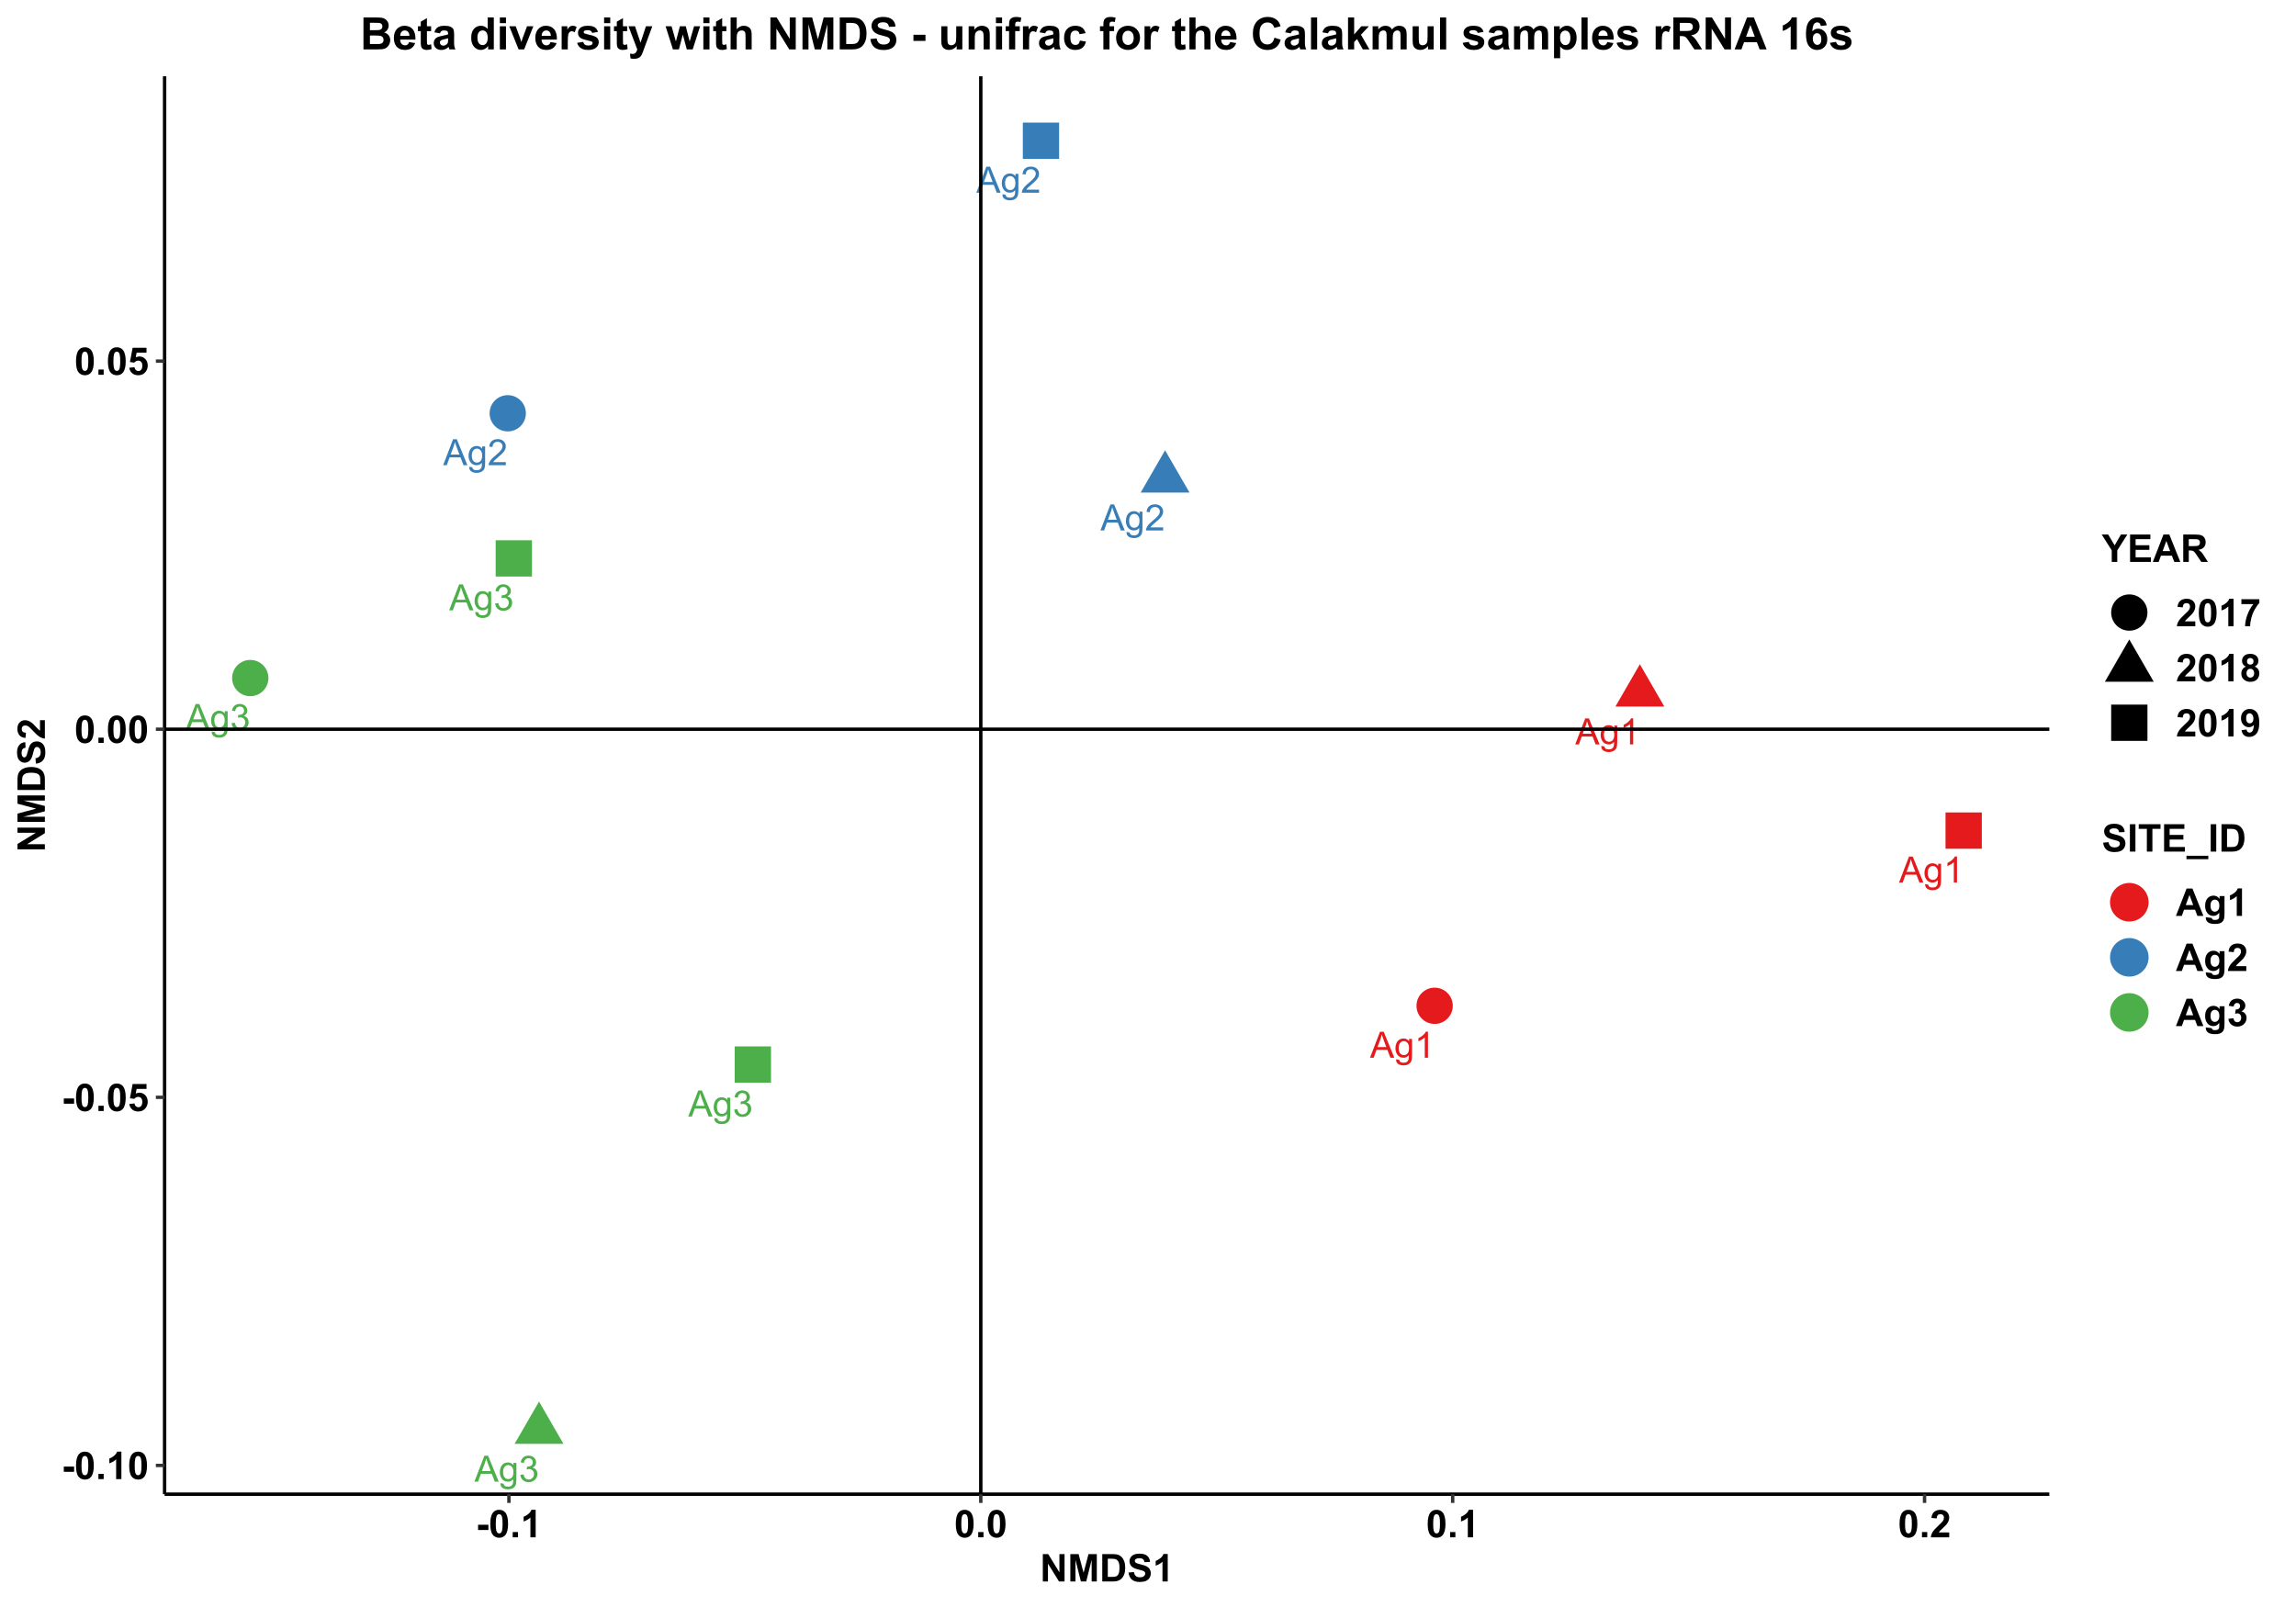<?xml version="1.0" encoding="UTF-8"?>
<svg xmlns="http://www.w3.org/2000/svg" xmlns:xlink="http://www.w3.org/1999/xlink" width="720pt" height="504pt" viewBox="0 0 720 504" version="1.1">
<defs>
<g>
<symbol overflow="visible" id="glyph0-0">
<path style="stroke:none;" d="M 1.422 0 L 1.422 -7.113 L 7.113 -7.113 L 7.113 0 Z M 1.602 -0.18 L 6.934 -0.18 L 6.934 -6.934 L 1.602 -6.934 Z M 1.602 -0.18 "/>
</symbol>
<symbol overflow="visible" id="glyph0-1">
<path style="stroke:none;" d="M -0.016 0 L 3.113 -8.148 L 4.273 -8.148 L 7.609 0 L 6.379 0 L 5.43 -2.469 L 2.023 -2.469 L 1.129 0 Z M 2.336 -3.344 L 5.098 -3.344 L 4.246 -5.602 C 3.984 -6.285 3.793 -6.848 3.668 -7.293 C 3.562 -6.766 3.414 -6.246 3.23 -5.734 Z M 2.336 -3.344 "/>
</symbol>
<symbol overflow="visible" id="glyph0-2">
<path style="stroke:none;" d="M 0.566 0.488 L 1.539 0.633 C 1.578 0.93 1.691 1.148 1.879 1.289 C 2.125 1.473 2.465 1.562 2.895 1.566 C 3.355 1.562 3.711 1.473 3.969 1.289 C 4.219 1.102 4.391 0.84 4.48 0.512 C 4.531 0.305 4.555 -0.121 4.551 -0.773 C 4.109 -0.258 3.566 0 2.918 0 C 2.105 0 1.477 -0.293 1.031 -0.879 C 0.586 -1.465 0.363 -2.164 0.367 -2.984 C 0.363 -3.543 0.465 -4.062 0.672 -4.543 C 0.871 -5.016 1.168 -5.383 1.559 -5.645 C 1.945 -5.902 2.398 -6.035 2.922 -6.035 C 3.617 -6.035 4.191 -5.754 4.645 -5.191 L 4.645 -5.902 L 5.566 -5.902 L 5.566 -0.801 C 5.566 0.117 5.473 0.766 5.285 1.152 C 5.098 1.531 4.801 1.832 4.398 2.059 C 3.988 2.277 3.488 2.391 2.902 2.395 C 2.191 2.391 1.621 2.23 1.191 1.918 C 0.754 1.598 0.547 1.121 0.566 0.488 Z M 1.395 -3.055 C 1.395 -2.277 1.547 -1.715 1.855 -1.359 C 2.16 -1.004 2.547 -0.824 3.012 -0.828 C 3.469 -0.824 3.852 -1.004 4.164 -1.359 C 4.473 -1.711 4.629 -2.266 4.633 -3.023 C 4.629 -3.742 4.469 -4.285 4.152 -4.656 C 3.828 -5.02 3.441 -5.203 2.996 -5.207 C 2.547 -5.203 2.168 -5.023 1.859 -4.664 C 1.547 -4.305 1.395 -3.766 1.395 -3.055 Z M 1.395 -3.055 "/>
</symbol>
<symbol overflow="visible" id="glyph0-3">
<path style="stroke:none;" d="M 5.73 -0.961 L 5.73 0 L 0.344 0 C 0.332 -0.238 0.371 -0.469 0.461 -0.695 C 0.598 -1.059 0.816 -1.418 1.121 -1.777 C 1.418 -2.129 1.855 -2.543 2.43 -3.012 C 3.312 -3.738 3.91 -4.312 4.223 -4.738 C 4.531 -5.16 4.688 -5.562 4.691 -5.941 C 4.688 -6.336 4.547 -6.668 4.266 -6.941 C 3.98 -7.211 3.609 -7.348 3.156 -7.352 C 2.672 -7.348 2.285 -7.203 2 -6.918 C 1.707 -6.625 1.562 -6.227 1.562 -5.719 L 0.535 -5.824 C 0.602 -6.59 0.867 -7.172 1.328 -7.574 C 1.785 -7.977 2.402 -8.18 3.18 -8.18 C 3.957 -8.18 4.574 -7.961 5.035 -7.527 C 5.488 -7.094 5.719 -6.559 5.719 -5.918 C 5.719 -5.59 5.648 -5.27 5.516 -4.957 C 5.379 -4.641 5.16 -4.309 4.852 -3.961 C 4.543 -3.613 4.027 -3.133 3.312 -2.527 C 2.707 -2.02 2.324 -1.68 2.156 -1.504 C 1.984 -1.32 1.844 -1.141 1.734 -0.961 Z M 5.73 -0.961 "/>
</symbol>
<symbol overflow="visible" id="glyph0-4">
<path style="stroke:none;" d="M 0.477 -2.152 L 1.477 -2.285 C 1.594 -1.715 1.789 -1.305 2.062 -1.059 C 2.336 -0.805 2.672 -0.68 3.074 -0.684 C 3.539 -0.68 3.934 -0.844 4.262 -1.172 C 4.582 -1.496 4.746 -1.898 4.75 -2.383 C 4.746 -2.84 4.598 -3.219 4.301 -3.52 C 4 -3.816 3.617 -3.965 3.156 -3.969 C 2.965 -3.965 2.73 -3.93 2.449 -3.855 L 2.562 -4.734 C 2.625 -4.727 2.68 -4.723 2.723 -4.723 C 3.148 -4.723 3.531 -4.832 3.871 -5.055 C 4.211 -5.277 4.383 -5.621 4.383 -6.086 C 4.383 -6.449 4.258 -6.754 4.012 -6.996 C 3.762 -7.238 3.441 -7.359 3.051 -7.359 C 2.66 -7.359 2.336 -7.234 2.078 -6.992 C 1.816 -6.742 1.648 -6.375 1.578 -5.891 L 0.578 -6.07 C 0.699 -6.738 0.977 -7.254 1.41 -7.625 C 1.844 -7.992 2.383 -8.18 3.027 -8.18 C 3.469 -8.18 3.879 -8.082 4.254 -7.895 C 4.629 -7.699 4.914 -7.441 5.113 -7.113 C 5.312 -6.781 5.414 -6.43 5.414 -6.062 C 5.414 -5.707 5.316 -5.387 5.129 -5.102 C 4.938 -4.809 4.66 -4.578 4.289 -4.414 C 4.77 -4.297 5.141 -4.066 5.41 -3.719 C 5.676 -3.367 5.812 -2.93 5.812 -2.406 C 5.812 -1.691 5.551 -1.09 5.035 -0.598 C 4.512 -0.105 3.855 0.141 3.066 0.145 C 2.348 0.141 1.754 -0.07 1.285 -0.492 C 0.809 -0.918 0.539 -1.469 0.477 -2.152 Z M 0.477 -2.152 "/>
</symbol>
<symbol overflow="visible" id="glyph0-5">
<path style="stroke:none;" d="M 4.238 0 L 3.238 0 L 3.238 -6.375 C 2.996 -6.145 2.68 -5.914 2.293 -5.684 C 1.898 -5.453 1.547 -5.281 1.238 -5.168 L 1.238 -6.137 C 1.793 -6.395 2.285 -6.715 2.707 -7.09 C 3.125 -7.465 3.418 -7.828 3.594 -8.18 L 4.238 -8.18 Z M 4.238 0 "/>
</symbol>
<symbol overflow="visible" id="glyph0-6">
<path style="stroke:none;" d="M 4.602 -0.727 C 4.227 -0.41 3.871 -0.188 3.531 -0.059 C 3.184 0.066 2.816 0.129 2.43 0.133 C 1.777 0.129 1.277 -0.027 0.934 -0.34 C 0.582 -0.656 0.41 -1.059 0.41 -1.555 C 0.41 -1.84 0.473 -2.105 0.605 -2.348 C 0.734 -2.586 0.91 -2.777 1.125 -2.922 C 1.336 -3.066 1.574 -3.176 1.844 -3.25 C 2.039 -3.301 2.336 -3.352 2.734 -3.402 C 3.539 -3.496 4.133 -3.609 4.52 -3.746 C 4.52 -3.879 4.523 -3.969 4.523 -4.008 C 4.523 -4.414 4.426 -4.699 4.238 -4.867 C 3.98 -5.09 3.602 -5.203 3.102 -5.207 C 2.625 -5.203 2.277 -5.121 2.059 -4.957 C 1.832 -4.793 1.668 -4.5 1.562 -4.086 L 0.582 -4.219 C 0.668 -4.637 0.816 -4.973 1.023 -5.23 C 1.223 -5.484 1.516 -5.684 1.906 -5.824 C 2.289 -5.965 2.738 -6.035 3.246 -6.035 C 3.746 -6.035 4.152 -5.973 4.473 -5.855 C 4.785 -5.734 5.02 -5.586 5.168 -5.41 C 5.316 -5.227 5.418 -5 5.48 -4.73 C 5.512 -4.555 5.531 -4.25 5.531 -3.809 L 5.531 -2.473 C 5.531 -1.543 5.551 -0.953 5.594 -0.707 C 5.633 -0.461 5.719 -0.227 5.848 0 L 4.801 0 C 4.691 -0.207 4.625 -0.449 4.602 -0.727 Z M 4.52 -2.961 C 4.152 -2.809 3.609 -2.684 2.883 -2.586 C 2.469 -2.523 2.176 -2.457 2.012 -2.383 C 1.84 -2.309 1.711 -2.199 1.617 -2.059 C 1.523 -1.91 1.477 -1.754 1.477 -1.582 C 1.477 -1.316 1.574 -1.094 1.777 -0.914 C 1.977 -0.734 2.273 -0.645 2.668 -0.648 C 3.051 -0.645 3.395 -0.73 3.695 -0.902 C 3.992 -1.07 4.211 -1.301 4.355 -1.594 C 4.461 -1.82 4.516 -2.152 4.52 -2.594 Z M 4.52 -2.961 "/>
</symbol>
<symbol overflow="visible" id="glyph1-0">
<path style="stroke:none;" d="M 1.5 0 L 1.5 -7.5 L 7.5 -7.5 L 7.5 0 Z M 1.688 -0.188 L 7.312 -0.188 L 7.312 -7.312 L 1.688 -7.312 Z M 1.688 -0.188 "/>
</symbol>
<symbol overflow="visible" id="glyph1-1">
<path style="stroke:none;" d="M 0.672 -2.289 L 0.672 -3.938 L 3.906 -3.938 L 3.906 -2.289 Z M 0.672 -2.289 "/>
</symbol>
<symbol overflow="visible" id="glyph1-2">
<path style="stroke:none;" d="M 3.293 -8.625 C 4.121 -8.625 4.77 -8.328 5.242 -7.734 C 5.801 -7.031 6.082 -5.863 6.082 -4.234 C 6.082 -2.605 5.801 -1.438 5.238 -0.734 C 4.77 -0.145 4.121 0.145 3.293 0.148 C 2.457 0.145 1.781 -0.172 1.27 -0.816 C 0.758 -1.457 0.504 -2.605 0.504 -4.254 C 0.504 -5.871 0.785 -7.035 1.348 -7.746 C 1.812 -8.332 2.461 -8.625 3.293 -8.625 Z M 3.293 -7.258 C 3.09 -7.254 2.91 -7.191 2.758 -7.066 C 2.598 -6.941 2.477 -6.715 2.398 -6.387 C 2.281 -5.961 2.227 -5.242 2.227 -4.234 C 2.227 -3.227 2.277 -2.535 2.379 -2.16 C 2.48 -1.781 2.605 -1.531 2.762 -1.406 C 2.91 -1.281 3.09 -1.219 3.293 -1.219 C 3.492 -1.219 3.668 -1.281 3.828 -1.41 C 3.98 -1.535 4.102 -1.762 4.188 -2.094 C 4.301 -2.512 4.359 -3.227 4.359 -4.234 C 4.359 -5.242 4.309 -5.934 4.207 -6.312 C 4.105 -6.688 3.977 -6.941 3.824 -7.066 C 3.668 -7.191 3.492 -7.254 3.293 -7.258 Z M 3.293 -7.258 "/>
</symbol>
<symbol overflow="visible" id="glyph1-3">
<path style="stroke:none;" d="M 0.859 0 L 0.859 -1.648 L 2.508 -1.648 L 2.508 0 Z M 0.859 0 "/>
</symbol>
<symbol overflow="visible" id="glyph1-4">
<path style="stroke:none;" d="M 4.723 0 L 3.078 0 L 3.078 -6.203 C 2.469 -5.637 1.762 -5.223 0.949 -4.957 L 0.949 -6.453 C 1.379 -6.59 1.844 -6.855 2.348 -7.25 C 2.852 -7.641 3.199 -8.102 3.387 -8.625 L 4.723 -8.625 Z M 4.723 0 "/>
</symbol>
<symbol overflow="visible" id="glyph1-5">
<path style="stroke:none;" d="M 0.531 -2.211 L 2.172 -2.379 C 2.215 -2.004 2.355 -1.707 2.59 -1.496 C 2.82 -1.277 3.086 -1.172 3.387 -1.172 C 3.73 -1.172 4.02 -1.309 4.258 -1.59 C 4.496 -1.863 4.617 -2.285 4.617 -2.852 C 4.617 -3.379 4.496 -3.773 4.262 -4.039 C 4.02 -4.301 3.715 -4.434 3.34 -4.438 C 2.867 -4.434 2.441 -4.227 2.07 -3.809 L 0.734 -4 L 1.578 -8.473 L 5.93 -8.473 L 5.93 -6.93 L 2.824 -6.93 L 2.566 -5.473 C 2.934 -5.656 3.309 -5.746 3.691 -5.75 C 4.422 -5.746 5.039 -5.48 5.551 -4.953 C 6.055 -4.418 6.309 -3.73 6.312 -2.883 C 6.309 -2.172 6.105 -1.539 5.695 -0.992 C 5.137 -0.23 4.359 0.145 3.367 0.148 C 2.574 0.145 1.93 -0.066 1.43 -0.492 C 0.93 -0.918 0.629 -1.488 0.531 -2.211 Z M 0.531 -2.211 "/>
</symbol>
<symbol overflow="visible" id="glyph1-6">
<path style="stroke:none;" d="M 6.07 -1.531 L 6.07 0 L 0.297 0 C 0.355 -0.578 0.543 -1.125 0.859 -1.645 C 1.168 -2.16 1.785 -2.848 2.711 -3.703 C 3.453 -4.395 3.91 -4.863 4.078 -5.109 C 4.305 -5.445 4.418 -5.781 4.418 -6.117 C 4.418 -6.484 4.316 -6.766 4.121 -6.961 C 3.922 -7.156 3.652 -7.254 3.305 -7.258 C 2.961 -7.254 2.688 -7.152 2.484 -6.949 C 2.281 -6.742 2.164 -6.398 2.133 -5.918 L 0.492 -6.082 C 0.59 -6.988 0.895 -7.637 1.414 -8.031 C 1.926 -8.426 2.57 -8.625 3.344 -8.625 C 4.191 -8.625 4.859 -8.395 5.344 -7.938 C 5.828 -7.48 6.07 -6.914 6.07 -6.234 C 6.07 -5.848 6 -5.477 5.863 -5.129 C 5.723 -4.777 5.504 -4.414 5.203 -4.031 C 5.004 -3.773 4.645 -3.406 4.125 -2.934 C 3.602 -2.453 3.27 -2.137 3.137 -1.984 C 2.996 -1.824 2.887 -1.672 2.801 -1.531 Z M 6.07 -1.531 "/>
</symbol>
<symbol overflow="visible" id="glyph1-7">
<path style="stroke:none;" d="M 0.891 0 L 0.891 -8.59 L 2.578 -8.59 L 6.094 -2.852 L 6.094 -8.59 L 7.703 -8.59 L 7.703 0 L 5.965 0 L 2.5 -5.602 L 2.5 0 Z M 0.891 0 "/>
</symbol>
<symbol overflow="visible" id="glyph1-8">
<path style="stroke:none;" d="M 0.852 0 L 0.852 -8.59 L 3.445 -8.59 L 5.004 -2.73 L 6.547 -8.59 L 9.148 -8.59 L 9.148 0 L 7.535 0 L 7.535 -6.762 L 5.828 0 L 4.16 0 L 2.461 -6.762 L 2.461 0 Z M 0.852 0 "/>
</symbol>
<symbol overflow="visible" id="glyph1-9">
<path style="stroke:none;" d="M 0.867 -8.59 L 4.039 -8.59 C 4.75 -8.59 5.297 -8.535 5.672 -8.426 C 6.176 -8.277 6.605 -8.012 6.969 -7.633 C 7.324 -7.254 7.598 -6.789 7.789 -6.242 C 7.973 -5.691 8.066 -5.016 8.07 -4.211 C 8.066 -3.504 7.98 -2.895 7.805 -2.383 C 7.59 -1.754 7.281 -1.25 6.883 -0.867 C 6.582 -0.574 6.176 -0.344 5.664 -0.18 C 5.281 -0.059 4.77 0 4.133 0 L 0.867 0 Z M 2.602 -7.137 L 2.602 -1.445 L 3.898 -1.445 C 4.379 -1.441 4.73 -1.469 4.945 -1.531 C 5.227 -1.594 5.457 -1.715 5.645 -1.887 C 5.824 -2.055 5.977 -2.328 6.098 -2.715 C 6.211 -3.098 6.27 -3.625 6.273 -4.289 C 6.27 -4.953 6.211 -5.461 6.098 -5.816 C 5.977 -6.172 5.812 -6.449 5.605 -6.648 C 5.391 -6.848 5.125 -6.984 4.805 -7.055 C 4.562 -7.109 4.086 -7.137 3.383 -7.137 Z M 2.602 -7.137 "/>
</symbol>
<symbol overflow="visible" id="glyph1-10">
<path style="stroke:none;" d="M 0.434 -2.797 L 2.121 -2.961 C 2.223 -2.391 2.426 -1.977 2.738 -1.711 C 3.043 -1.445 3.465 -1.312 3.996 -1.312 C 4.555 -1.312 4.973 -1.43 5.258 -1.668 C 5.539 -1.902 5.684 -2.18 5.684 -2.496 C 5.684 -2.699 5.621 -2.871 5.504 -3.012 C 5.383 -3.152 5.176 -3.277 4.883 -3.387 C 4.676 -3.457 4.215 -3.582 3.492 -3.762 C 2.562 -3.992 1.91 -4.273 1.535 -4.609 C 1.004 -5.082 0.738 -5.66 0.742 -6.34 C 0.738 -6.777 0.863 -7.184 1.113 -7.566 C 1.363 -7.945 1.719 -8.238 2.188 -8.438 C 2.652 -8.633 3.219 -8.73 3.879 -8.734 C 4.957 -8.73 5.766 -8.496 6.312 -8.027 C 6.855 -7.555 7.145 -6.922 7.172 -6.133 L 5.438 -6.059 C 5.363 -6.496 5.203 -6.812 4.961 -7.008 C 4.715 -7.203 4.348 -7.301 3.859 -7.301 C 3.355 -7.301 2.961 -7.195 2.68 -6.992 C 2.492 -6.852 2.402 -6.676 2.402 -6.457 C 2.402 -6.254 2.488 -6.078 2.66 -5.938 C 2.879 -5.75 3.41 -5.559 4.254 -5.359 C 5.098 -5.16 5.719 -4.953 6.125 -4.742 C 6.527 -4.523 6.844 -4.234 7.074 -3.867 C 7.301 -3.5 7.418 -3.043 7.418 -2.5 C 7.418 -2.008 7.281 -1.547 7.008 -1.121 C 6.734 -0.688 6.348 -0.367 5.848 -0.16 C 5.348 0.051 4.723 0.152 3.977 0.152 C 2.891 0.152 2.059 -0.098 1.477 -0.598 C 0.891 -1.098 0.543 -1.828 0.434 -2.797 Z M 0.434 -2.797 "/>
</symbol>
<symbol overflow="visible" id="glyph1-11">
<path style="stroke:none;" d="M 3.129 0 L 3.129 -3.617 L -0.016 -8.59 L 2.016 -8.59 L 4.039 -5.191 L 6.016 -8.59 L 8.016 -8.59 L 4.859 -3.602 L 4.859 0 Z M 3.129 0 "/>
</symbol>
<symbol overflow="visible" id="glyph1-12">
<path style="stroke:none;" d="M 0.875 0 L 0.875 -8.59 L 7.242 -8.59 L 7.242 -7.137 L 2.609 -7.137 L 2.609 -5.234 L 6.922 -5.234 L 6.922 -3.785 L 2.609 -3.785 L 2.609 -1.445 L 7.406 -1.445 L 7.406 0 Z M 0.875 0 "/>
</symbol>
<symbol overflow="visible" id="glyph1-13">
<path style="stroke:none;" d="M 8.617 0 L 6.734 0 L 5.984 -1.953 L 2.547 -1.953 L 1.84 0 L 0 0 L 3.344 -8.59 L 5.18 -8.59 Z M 5.426 -3.398 L 4.242 -6.586 L 3.082 -3.398 Z M 5.426 -3.398 "/>
</symbol>
<symbol overflow="visible" id="glyph1-14">
<path style="stroke:none;" d="M 0.879 0 L 0.879 -8.59 L 4.531 -8.59 C 5.445 -8.59 6.113 -8.512 6.531 -8.355 C 6.945 -8.199 7.277 -7.926 7.531 -7.535 C 7.777 -7.141 7.902 -6.688 7.906 -6.18 C 7.902 -5.535 7.715 -5.004 7.336 -4.582 C 6.953 -4.16 6.387 -3.895 5.637 -3.789 C 6.012 -3.566 6.32 -3.328 6.562 -3.07 C 6.805 -2.809 7.133 -2.344 7.555 -1.676 L 8.602 0 L 6.527 0 L 5.273 -1.867 C 4.828 -2.535 4.523 -2.957 4.359 -3.129 C 4.195 -3.301 4.02 -3.418 3.836 -3.488 C 3.652 -3.551 3.363 -3.586 2.965 -3.586 L 2.613 -3.586 L 2.613 0 Z M 2.613 -4.957 L 3.898 -4.957 C 4.727 -4.957 5.246 -4.992 5.453 -5.062 C 5.66 -5.133 5.824 -5.254 5.941 -5.426 C 6.059 -5.598 6.117 -5.812 6.117 -6.07 C 6.117 -6.359 6.039 -6.59 5.887 -6.77 C 5.73 -6.945 5.512 -7.059 5.234 -7.109 C 5.09 -7.125 4.668 -7.137 3.969 -7.137 L 2.613 -7.137 Z M 2.613 -4.957 "/>
</symbol>
<symbol overflow="visible" id="glyph1-15">
<path style="stroke:none;" d="M 0.508 -6.945 L 0.508 -8.473 L 6.141 -8.473 L 6.141 -7.277 C 5.676 -6.82 5.203 -6.164 4.723 -5.309 C 4.238 -4.449 3.871 -3.539 3.621 -2.578 C 3.371 -1.617 3.246 -0.758 3.25 0 L 1.664 0 C 1.688 -1.188 1.93 -2.398 2.398 -3.633 C 2.859 -4.867 3.48 -5.969 4.254 -6.945 Z M 0.508 -6.945 "/>
</symbol>
<symbol overflow="visible" id="glyph1-16">
<path style="stroke:none;" d="M 1.922 -4.633 C 1.492 -4.812 1.18 -5.059 0.992 -5.375 C 0.797 -5.688 0.703 -6.035 0.703 -6.41 C 0.703 -7.051 0.926 -7.578 1.375 -7.996 C 1.82 -8.414 2.457 -8.625 3.281 -8.625 C 4.098 -8.625 4.73 -8.414 5.184 -7.996 C 5.633 -7.578 5.859 -7.051 5.859 -6.41 C 5.859 -6.012 5.754 -5.656 5.547 -5.348 C 5.34 -5.035 5.051 -4.797 4.676 -4.633 C 5.152 -4.441 5.512 -4.164 5.762 -3.797 C 6.004 -3.43 6.129 -3.004 6.133 -2.523 C 6.129 -1.73 5.875 -1.086 5.375 -0.59 C 4.867 -0.094 4.195 0.152 3.359 0.152 C 2.574 0.152 1.926 -0.051 1.406 -0.461 C 0.789 -0.941 0.48 -1.605 0.484 -2.453 C 0.48 -2.918 0.598 -3.344 0.832 -3.734 C 1.062 -4.121 1.426 -4.422 1.922 -4.633 Z M 2.262 -6.293 C 2.262 -5.965 2.352 -5.707 2.539 -5.523 C 2.723 -5.34 2.973 -5.25 3.281 -5.25 C 3.594 -5.25 3.844 -5.34 4.031 -5.527 C 4.219 -5.707 4.312 -5.965 4.312 -6.297 C 4.312 -6.605 4.219 -6.852 4.035 -7.039 C 3.848 -7.223 3.602 -7.316 3.297 -7.32 C 2.98 -7.316 2.73 -7.223 2.543 -7.039 C 2.355 -6.848 2.262 -6.602 2.262 -6.293 Z M 2.109 -2.613 C 2.109 -2.16 2.223 -1.805 2.457 -1.551 C 2.684 -1.297 2.977 -1.172 3.328 -1.172 C 3.664 -1.172 3.945 -1.293 4.172 -1.539 C 4.395 -1.781 4.504 -2.133 4.508 -2.594 C 4.504 -2.996 4.391 -3.32 4.168 -3.562 C 3.938 -3.805 3.652 -3.926 3.305 -3.93 C 2.902 -3.926 2.602 -3.789 2.406 -3.516 C 2.207 -3.238 2.109 -2.938 2.109 -2.613 Z M 2.109 -2.613 "/>
</symbol>
<symbol overflow="visible" id="glyph1-17">
<path style="stroke:none;" d="M 0.547 -1.984 L 2.141 -2.164 C 2.172 -1.836 2.273 -1.598 2.441 -1.441 C 2.602 -1.285 2.82 -1.207 3.094 -1.207 C 3.43 -1.207 3.719 -1.363 3.961 -1.676 C 4.199 -1.988 4.352 -2.637 4.418 -3.621 C 4.004 -3.137 3.484 -2.895 2.867 -2.898 C 2.188 -2.895 1.605 -3.156 1.117 -3.68 C 0.625 -4.203 0.379 -4.883 0.383 -5.719 C 0.379 -6.586 0.637 -7.285 1.156 -7.824 C 1.672 -8.355 2.332 -8.625 3.133 -8.625 C 4.004 -8.625 4.719 -8.285 5.277 -7.613 C 5.836 -6.934 6.117 -5.828 6.117 -4.289 C 6.117 -2.719 5.824 -1.586 5.242 -0.891 C 4.66 -0.195 3.902 0.152 2.969 0.152 C 2.293 0.152 1.75 -0.023 1.34 -0.383 C 0.922 -0.738 0.656 -1.273 0.547 -1.984 Z M 4.273 -5.586 C 4.27 -6.113 4.148 -6.527 3.906 -6.82 C 3.66 -7.109 3.379 -7.254 3.059 -7.258 C 2.754 -7.254 2.5 -7.133 2.301 -6.898 C 2.098 -6.656 1.996 -6.266 2 -5.719 C 1.996 -5.164 2.105 -4.754 2.328 -4.496 C 2.543 -4.234 2.816 -4.105 3.148 -4.109 C 3.461 -4.105 3.727 -4.23 3.945 -4.484 C 4.16 -4.73 4.27 -5.098 4.273 -5.586 Z M 4.273 -5.586 "/>
</symbol>
<symbol overflow="visible" id="glyph1-18">
<path style="stroke:none;" d="M 0.82 0 L 0.82 -8.59 L 2.555 -8.59 L 2.555 0 Z M 0.82 0 "/>
</symbol>
<symbol overflow="visible" id="glyph1-19">
<path style="stroke:none;" d="M 2.805 0 L 2.805 -7.137 L 0.258 -7.137 L 0.258 -8.59 L 7.086 -8.59 L 7.086 -7.137 L 4.539 -7.137 L 4.539 0 Z M 2.805 0 "/>
</symbol>
<symbol overflow="visible" id="glyph1-20">
<path style="stroke:none;" d="M -0.109 2.375 L -0.109 1.305 L 6.734 1.305 L 6.734 2.375 Z M -0.109 2.375 "/>
</symbol>
<symbol overflow="visible" id="glyph1-21">
<path style="stroke:none;" d="M 0.711 0.41 L 2.59 0.641 C 2.621 0.855 2.691 1.008 2.805 1.09 C 2.957 1.207 3.203 1.266 3.547 1.266 C 3.969 1.266 4.293 1.199 4.512 1.07 C 4.652 0.984 4.762 0.848 4.84 0.656 C 4.887 0.52 4.91 0.27 4.914 -0.102 L 4.914 -1.008 C 4.422 -0.336 3.801 0 3.055 0 C 2.211 0 1.551 -0.352 1.066 -1.062 C 0.684 -1.617 0.492 -2.312 0.492 -3.148 C 0.492 -4.188 0.742 -4.984 1.246 -5.535 C 1.746 -6.086 2.371 -6.363 3.117 -6.363 C 3.887 -6.363 4.52 -6.023 5.023 -5.352 L 5.023 -6.223 L 6.562 -6.223 L 6.562 -0.641 C 6.562 0.094 6.5 0.641 6.379 1.008 C 6.258 1.371 6.09 1.656 5.871 1.863 C 5.652 2.066 5.359 2.227 4.992 2.348 C 4.625 2.461 4.164 2.52 3.609 2.523 C 2.555 2.52 1.805 2.34 1.363 1.98 C 0.922 1.621 0.703 1.164 0.703 0.609 C 0.703 0.555 0.703 0.488 0.711 0.41 Z M 2.18 -3.242 C 2.18 -2.578 2.305 -2.094 2.562 -1.789 C 2.812 -1.477 3.129 -1.324 3.508 -1.328 C 3.91 -1.324 4.25 -1.48 4.527 -1.801 C 4.805 -2.113 4.945 -2.582 4.945 -3.199 C 4.945 -3.84 4.812 -4.316 4.547 -4.633 C 4.281 -4.941 3.945 -5.098 3.539 -5.102 C 3.141 -5.098 2.812 -4.945 2.562 -4.641 C 2.305 -4.336 2.18 -3.867 2.18 -3.242 Z M 2.18 -3.242 "/>
</symbol>
<symbol overflow="visible" id="glyph1-22">
<path style="stroke:none;" d="M 0.453 -2.281 L 2.047 -2.473 C 2.094 -2.066 2.23 -1.754 2.453 -1.539 C 2.676 -1.324 2.945 -1.219 3.266 -1.219 C 3.602 -1.219 3.887 -1.348 4.121 -1.605 C 4.348 -1.863 4.465 -2.211 4.469 -2.648 C 4.465 -3.062 4.355 -3.391 4.137 -3.633 C 3.914 -3.875 3.641 -3.996 3.32 -3.996 C 3.109 -3.996 2.859 -3.953 2.566 -3.875 L 2.75 -5.215 C 3.188 -5.199 3.527 -5.293 3.766 -5.504 C 3.996 -5.707 4.113 -5.98 4.117 -6.32 C 4.113 -6.609 4.027 -6.84 3.859 -7.016 C 3.684 -7.184 3.457 -7.27 3.176 -7.273 C 2.895 -7.27 2.652 -7.172 2.453 -6.98 C 2.254 -6.781 2.133 -6.496 2.094 -6.125 L 0.574 -6.383 C 0.68 -6.898 0.836 -7.312 1.051 -7.625 C 1.262 -7.934 1.559 -8.18 1.941 -8.359 C 2.32 -8.535 2.75 -8.625 3.223 -8.625 C 4.031 -8.625 4.68 -8.367 5.168 -7.852 C 5.57 -7.43 5.77 -6.953 5.773 -6.422 C 5.77 -5.664 5.359 -5.062 4.535 -4.617 C 5.027 -4.512 5.418 -4.273 5.715 -3.91 C 6.004 -3.539 6.152 -3.098 6.156 -2.578 C 6.152 -1.82 5.879 -1.176 5.332 -0.648 C 4.781 -0.117 4.094 0.145 3.273 0.148 C 2.496 0.145 1.852 -0.074 1.34 -0.523 C 0.828 -0.969 0.531 -1.555 0.453 -2.281 Z M 0.453 -2.281 "/>
</symbol>
<symbol overflow="visible" id="glyph2-0">
<path style="stroke:none;" d="M 0 -1.5 L -7.5 -1.5 L -7.5 -7.5 L 0 -7.5 Z M -0.188 -1.688 L -0.188 -7.312 L -7.312 -7.312 L -7.312 -1.688 Z M -0.188 -1.688 "/>
</symbol>
<symbol overflow="visible" id="glyph2-1">
<path style="stroke:none;" d="M 0 -0.891 L -8.59 -0.891 L -8.59 -2.578 L -2.852 -6.094 L -8.59 -6.094 L -8.59 -7.707 L 0 -7.703 L 0 -5.965 L -5.602 -2.504 L 0 -2.5 Z M 0 -0.891 "/>
</symbol>
<symbol overflow="visible" id="glyph2-2">
<path style="stroke:none;" d="M 0 -0.852 L -8.59 -0.852 L -8.59 -3.445 L -2.73 -5.004 L -8.59 -6.547 L -8.59 -9.148 L 0 -9.148 L 0 -7.535 L -6.762 -7.535 L 0 -5.828 L 0 -4.16 L -6.762 -2.461 L 0 -2.461 Z M 0 -0.852 "/>
</symbol>
<symbol overflow="visible" id="glyph2-3">
<path style="stroke:none;" d="M -8.59 -0.867 L -8.59 -4.039 C -8.59 -4.75 -8.535 -5.297 -8.426 -5.672 C -8.277 -6.176 -8.012 -6.605 -7.633 -6.969 C -7.254 -7.324 -6.789 -7.598 -6.242 -7.789 C -5.688 -7.973 -5.012 -8.066 -4.211 -8.07 C -3.504 -8.066 -2.895 -7.98 -2.383 -7.805 C -1.754 -7.59 -1.25 -7.281 -0.867 -6.883 C -0.57 -6.582 -0.34 -6.176 -0.18 -5.664 C -0.059 -5.281 0 -4.77 0 -4.133 L 0 -0.867 Z M -7.137 -2.602 L -1.445 -2.602 L -1.445 -3.898 C -1.441 -4.379 -1.469 -4.73 -1.527 -4.945 C -1.594 -5.227 -1.711 -5.457 -1.883 -5.645 C -2.047 -5.824 -2.324 -5.977 -2.715 -6.098 C -3.098 -6.211 -3.625 -6.27 -4.289 -6.273 C -4.953 -6.27 -5.461 -6.211 -5.816 -6.098 C -6.172 -5.977 -6.449 -5.812 -6.648 -5.605 C -6.848 -5.391 -6.984 -5.125 -7.055 -4.805 C -7.109 -4.562 -7.137 -4.086 -7.137 -3.383 Z M -7.137 -2.602 "/>
</symbol>
<symbol overflow="visible" id="glyph2-4">
<path style="stroke:none;" d="M -2.797 -0.434 L -2.961 -2.121 C -2.391 -2.223 -1.977 -2.426 -1.711 -2.738 C -1.445 -3.043 -1.312 -3.465 -1.312 -3.996 C -1.312 -4.555 -1.43 -4.973 -1.664 -5.258 C -1.898 -5.539 -2.176 -5.684 -2.496 -5.684 C -2.699 -5.684 -2.871 -5.621 -3.012 -5.504 C -3.152 -5.383 -3.277 -5.176 -3.387 -4.883 C -3.457 -4.676 -3.582 -4.215 -3.762 -3.492 C -3.992 -2.562 -4.273 -1.91 -4.609 -1.535 C -5.082 -1.008 -5.66 -0.742 -6.34 -0.746 C -6.777 -0.742 -7.184 -0.867 -7.566 -1.117 C -7.945 -1.363 -8.238 -1.719 -8.438 -2.188 C -8.633 -2.652 -8.73 -3.219 -8.734 -3.879 C -8.73 -4.957 -8.496 -5.766 -8.027 -6.312 C -7.555 -6.855 -6.922 -7.145 -6.133 -7.172 L -6.059 -5.438 C -6.496 -5.363 -6.812 -5.203 -7.008 -4.961 C -7.203 -4.715 -7.301 -4.348 -7.301 -3.863 C -7.301 -3.355 -7.195 -2.961 -6.992 -2.68 C -6.852 -2.492 -6.676 -2.402 -6.457 -2.402 C -6.254 -2.402 -6.078 -2.488 -5.938 -2.66 C -5.75 -2.879 -5.559 -3.41 -5.359 -4.254 C -5.16 -5.098 -4.953 -5.719 -4.742 -6.125 C -4.523 -6.527 -4.234 -6.844 -3.867 -7.074 C -3.5 -7.301 -3.043 -7.418 -2.5 -7.418 C -2.004 -7.418 -1.543 -7.281 -1.117 -7.008 C -0.684 -6.734 -0.363 -6.348 -0.16 -5.848 C 0.051 -5.348 0.152 -4.723 0.152 -3.977 C 0.152 -2.891 -0.098 -2.059 -0.598 -1.477 C -1.098 -0.895 -1.828 -0.547 -2.797 -0.434 Z M -2.797 -0.434 "/>
</symbol>
<symbol overflow="visible" id="glyph2-5">
<path style="stroke:none;" d="M -1.527 -6.07 L 0 -6.07 L 0 -0.297 C -0.578 -0.359 -1.125 -0.547 -1.645 -0.863 C -2.16 -1.172 -2.848 -1.789 -3.703 -2.715 C -4.395 -3.453 -4.863 -3.91 -5.109 -4.078 C -5.445 -4.305 -5.781 -4.418 -6.117 -4.418 C -6.484 -4.418 -6.766 -4.316 -6.961 -4.121 C -7.156 -3.922 -7.254 -3.652 -7.258 -3.305 C -7.254 -2.961 -7.152 -2.688 -6.949 -2.484 C -6.742 -2.281 -6.398 -2.164 -5.918 -2.133 L -6.082 -0.492 C -6.988 -0.59 -7.637 -0.895 -8.031 -1.414 C -8.426 -1.926 -8.625 -2.57 -8.625 -3.348 C -8.625 -4.191 -8.395 -4.859 -7.938 -5.344 C -7.48 -5.828 -6.914 -6.07 -6.234 -6.07 C -5.848 -6.07 -5.477 -6 -5.129 -5.863 C -4.777 -5.723 -4.414 -5.504 -4.031 -5.203 C -3.773 -5.004 -3.406 -4.645 -2.934 -4.125 C -2.453 -3.602 -2.137 -3.27 -1.984 -3.137 C -1.824 -2.996 -1.672 -2.887 -1.527 -2.801 Z M -1.527 -6.07 "/>
</symbol>
<symbol overflow="visible" id="glyph3-0">
<path style="stroke:none;" d="M 1.75 0 L 1.75 -8.75 L 8.75 -8.75 L 8.75 0 Z M 1.969 -0.219 L 8.531 -0.219 L 8.531 -8.531 L 1.969 -8.531 Z M 1.969 -0.219 "/>
</symbol>
<symbol overflow="visible" id="glyph3-1">
<path style="stroke:none;" d="M 1.023 -10.023 L 5.031 -10.023 C 5.82 -10.02 6.41 -9.984 6.805 -9.922 C 7.191 -9.852 7.543 -9.715 7.852 -9.508 C 8.156 -9.297 8.41 -9.02 8.621 -8.672 C 8.824 -8.32 8.93 -7.93 8.93 -7.5 C 8.93 -7.031 8.801 -6.598 8.547 -6.207 C 8.293 -5.809 7.949 -5.516 7.52 -5.324 C 8.129 -5.145 8.602 -4.84 8.93 -4.414 C 9.258 -3.984 9.422 -3.484 9.422 -2.906 C 9.422 -2.449 9.312 -2.004 9.102 -1.574 C 8.887 -1.141 8.598 -0.797 8.234 -0.543 C 7.863 -0.281 7.41 -0.125 6.875 -0.07 C 6.535 -0.031 5.723 -0.008 4.438 0 L 1.023 0 Z M 3.047 -8.352 L 3.047 -6.035 L 4.375 -6.035 C 5.16 -6.035 5.648 -6.047 5.844 -6.07 C 6.188 -6.109 6.461 -6.227 6.66 -6.43 C 6.859 -6.625 6.961 -6.887 6.961 -7.211 C 6.961 -7.52 6.875 -7.77 6.703 -7.965 C 6.531 -8.156 6.277 -8.277 5.941 -8.32 C 5.738 -8.34 5.16 -8.348 4.211 -8.352 Z M 3.047 -4.367 L 3.047 -1.688 L 4.922 -1.688 C 5.648 -1.688 6.109 -1.707 6.309 -1.75 C 6.609 -1.801 6.855 -1.934 7.043 -2.148 C 7.23 -2.359 7.324 -2.645 7.328 -3 C 7.324 -3.301 7.25 -3.555 7.109 -3.766 C 6.961 -3.973 6.75 -4.125 6.477 -4.223 C 6.195 -4.316 5.598 -4.363 4.684 -4.367 Z M 3.047 -4.367 "/>
</symbol>
<symbol overflow="visible" id="glyph3-2">
<path style="stroke:none;" d="M 5.211 -2.312 L 7.125 -1.988 C 6.875 -1.285 6.484 -0.754 5.957 -0.387 C 5.422 -0.02 4.758 0.164 3.965 0.164 C 2.699 0.164 1.766 -0.246 1.164 -1.074 C 0.684 -1.73 0.445 -2.566 0.445 -3.574 C 0.445 -4.777 0.758 -5.719 1.387 -6.398 C 2.016 -7.078 2.812 -7.418 3.773 -7.422 C 4.852 -7.418 5.703 -7.062 6.328 -6.352 C 6.953 -5.641 7.25 -4.547 7.227 -3.078 L 2.414 -3.078 C 2.426 -2.504 2.578 -2.062 2.875 -1.746 C 3.168 -1.43 3.539 -1.27 3.984 -1.273 C 4.285 -1.27 4.535 -1.352 4.742 -1.52 C 4.945 -1.68 5.102 -1.945 5.211 -2.312 Z M 5.32 -4.25 C 5.305 -4.805 5.16 -5.23 4.887 -5.52 C 4.613 -5.809 4.281 -5.953 3.891 -5.953 C 3.469 -5.953 3.121 -5.801 2.852 -5.496 C 2.574 -5.191 2.438 -4.773 2.445 -4.25 Z M 5.32 -4.25 "/>
</symbol>
<symbol overflow="visible" id="glyph3-3">
<path style="stroke:none;" d="M 4.336 -7.258 L 4.336 -5.727 L 3.023 -5.727 L 3.023 -2.805 C 3.023 -2.207 3.035 -1.859 3.059 -1.766 C 3.082 -1.664 3.137 -1.586 3.23 -1.523 C 3.316 -1.461 3.426 -1.43 3.555 -1.43 C 3.73 -1.43 3.988 -1.488 4.328 -1.613 L 4.492 -0.125 C 4.043 0.07 3.535 0.164 2.973 0.164 C 2.621 0.164 2.309 0.109 2.035 -0.008 C 1.754 -0.121 1.551 -0.273 1.426 -0.461 C 1.293 -0.645 1.203 -0.895 1.156 -1.211 C 1.109 -1.434 1.09 -1.883 1.094 -2.562 L 1.094 -5.727 L 0.211 -5.727 L 0.211 -7.258 L 1.094 -7.258 L 1.094 -8.703 L 3.023 -9.824 L 3.023 -7.258 Z M 4.336 -7.258 "/>
</symbol>
<symbol overflow="visible" id="glyph3-4">
<path style="stroke:none;" d="M 2.441 -5.047 L 0.695 -5.359 C 0.891 -6.059 1.227 -6.578 1.707 -6.918 C 2.184 -7.25 2.898 -7.418 3.844 -7.422 C 4.695 -7.418 5.332 -7.316 5.754 -7.117 C 6.172 -6.914 6.465 -6.656 6.641 -6.348 C 6.809 -6.031 6.895 -5.461 6.898 -4.629 L 6.875 -2.387 C 6.871 -1.746 6.902 -1.277 6.969 -0.973 C 7.027 -0.668 7.145 -0.344 7.312 0 L 5.414 0 C 5.363 -0.125 5.301 -0.312 5.23 -0.566 C 5.195 -0.68 5.172 -0.754 5.16 -0.793 C 4.828 -0.469 4.477 -0.23 4.105 -0.074 C 3.73 0.086 3.332 0.164 2.914 0.164 C 2.16 0.164 1.57 -0.039 1.145 -0.445 C 0.711 -0.852 0.496 -1.363 0.5 -1.984 C 0.496 -2.391 0.594 -2.754 0.793 -3.078 C 0.984 -3.398 1.262 -3.645 1.617 -3.816 C 1.969 -3.984 2.477 -4.137 3.145 -4.266 C 4.039 -4.434 4.66 -4.59 5.012 -4.738 L 5.012 -4.93 C 5.008 -5.297 4.918 -5.562 4.738 -5.719 C 4.555 -5.875 4.211 -5.953 3.703 -5.953 C 3.359 -5.953 3.09 -5.883 2.902 -5.75 C 2.707 -5.613 2.555 -5.379 2.441 -5.047 Z M 5.012 -3.484 C 4.762 -3.402 4.371 -3.305 3.84 -3.191 C 3.305 -3.078 2.957 -2.969 2.797 -2.859 C 2.543 -2.68 2.418 -2.453 2.422 -2.18 C 2.418 -1.91 2.52 -1.676 2.723 -1.48 C 2.922 -1.281 3.176 -1.184 3.484 -1.188 C 3.832 -1.184 4.164 -1.297 4.477 -1.531 C 4.711 -1.699 4.863 -1.914 4.938 -2.168 C 4.984 -2.332 5.008 -2.641 5.012 -3.102 Z M 5.012 -3.484 "/>
</symbol>
<symbol overflow="visible" id="glyph3-5">
<path style="stroke:none;" d=""/>
</symbol>
<symbol overflow="visible" id="glyph3-6">
<path style="stroke:none;" d="M 7.664 0 L 5.879 0 L 5.879 -1.066 C 5.578 -0.652 5.23 -0.344 4.828 -0.141 C 4.426 0.062 4.02 0.164 3.609 0.164 C 2.773 0.164 2.059 -0.172 1.465 -0.844 C 0.871 -1.516 0.574 -2.453 0.574 -3.656 C 0.574 -4.887 0.863 -5.82 1.441 -6.461 C 2.02 -7.098 2.75 -7.418 3.637 -7.422 C 4.445 -7.418 5.148 -7.082 5.742 -6.414 L 5.742 -10.023 L 7.664 -10.023 Z M 2.535 -3.789 C 2.531 -3.012 2.641 -2.449 2.859 -2.105 C 3.164 -1.598 3.594 -1.348 4.156 -1.352 C 4.594 -1.348 4.973 -1.535 5.285 -1.914 C 5.594 -2.289 5.746 -2.852 5.75 -3.602 C 5.746 -4.434 5.598 -5.035 5.297 -5.402 C 4.996 -5.77 4.609 -5.953 4.141 -5.953 C 3.684 -5.953 3.301 -5.77 2.996 -5.41 C 2.684 -5.043 2.531 -4.504 2.535 -3.789 Z M 2.535 -3.789 "/>
</symbol>
<symbol overflow="visible" id="glyph3-7">
<path style="stroke:none;" d="M 1.004 -8.242 L 1.004 -10.023 L 2.926 -10.023 L 2.926 -8.242 Z M 1.004 0 L 1.004 -7.258 L 2.926 -7.258 L 2.926 0 Z M 1.004 0 "/>
</symbol>
<symbol overflow="visible" id="glyph3-8">
<path style="stroke:none;" d="M 3 0 L 0.074 -7.258 L 2.094 -7.258 L 3.461 -3.555 L 3.855 -2.316 C 3.957 -2.629 4.023 -2.836 4.055 -2.938 C 4.117 -3.141 4.184 -3.348 4.258 -3.555 L 5.641 -7.258 L 7.617 -7.258 L 4.73 0 Z M 3 0 "/>
</symbol>
<symbol overflow="visible" id="glyph3-9">
<path style="stroke:none;" d="M 2.844 0 L 0.922 0 L 0.922 -7.258 L 2.707 -7.258 L 2.707 -6.227 C 3.012 -6.715 3.285 -7.035 3.531 -7.191 C 3.773 -7.34 4.051 -7.418 4.359 -7.422 C 4.797 -7.418 5.219 -7.297 5.625 -7.062 L 5.031 -5.387 C 4.707 -5.594 4.406 -5.699 4.129 -5.703 C 3.859 -5.699 3.633 -5.625 3.445 -5.48 C 3.258 -5.328 3.109 -5.062 3.004 -4.676 C 2.895 -4.285 2.84 -3.473 2.844 -2.242 Z M 2.844 0 "/>
</symbol>
<symbol overflow="visible" id="glyph3-10">
<path style="stroke:none;" d="M 0.328 -2.07 L 2.258 -2.367 C 2.336 -1.992 2.504 -1.707 2.754 -1.512 C 3.004 -1.316 3.355 -1.219 3.809 -1.223 C 4.305 -1.219 4.676 -1.309 4.93 -1.496 C 5.094 -1.621 5.18 -1.793 5.18 -2.008 C 5.18 -2.152 5.133 -2.273 5.047 -2.371 C 4.945 -2.461 4.73 -2.547 4.402 -2.625 C 2.848 -2.965 1.867 -3.277 1.457 -3.562 C 0.879 -3.953 0.59 -4.496 0.594 -5.195 C 0.59 -5.824 0.84 -6.352 1.34 -6.781 C 1.836 -7.203 2.605 -7.418 3.648 -7.422 C 4.641 -7.418 5.379 -7.258 5.863 -6.938 C 6.344 -6.613 6.676 -6.133 6.863 -5.504 L 5.051 -5.168 C 4.973 -5.449 4.824 -5.664 4.609 -5.816 C 4.391 -5.965 4.082 -6.039 3.684 -6.043 C 3.176 -6.039 2.812 -5.969 2.598 -5.832 C 2.449 -5.727 2.379 -5.598 2.379 -5.441 C 2.379 -5.301 2.441 -5.184 2.57 -5.094 C 2.738 -4.961 3.336 -4.781 4.363 -4.551 C 5.383 -4.316 6.098 -4.031 6.508 -3.699 C 6.906 -3.355 7.105 -2.879 7.109 -2.27 C 7.105 -1.602 6.828 -1.031 6.273 -0.555 C 5.715 -0.074 4.895 0.164 3.809 0.164 C 2.816 0.164 2.031 -0.035 1.457 -0.438 C 0.879 -0.836 0.504 -1.379 0.328 -2.07 Z M 0.328 -2.07 "/>
</symbol>
<symbol overflow="visible" id="glyph3-11">
<path style="stroke:none;" d="M 0.094 -7.258 L 2.141 -7.258 L 3.875 -2.105 L 5.57 -7.258 L 7.562 -7.258 L 4.996 -0.273 L 4.539 0.992 C 4.367 1.41 4.207 1.734 4.055 1.961 C 3.902 2.184 3.727 2.363 3.531 2.504 C 3.332 2.641 3.09 2.75 2.801 2.828 C 2.512 2.902 2.184 2.941 1.82 2.945 C 1.449 2.941 1.086 2.902 0.73 2.828 L 0.562 1.328 C 0.859 1.383 1.129 1.41 1.375 1.414 C 1.816 1.41 2.145 1.281 2.363 1.02 C 2.574 0.758 2.742 0.422 2.859 0.02 Z M 0.094 -7.258 "/>
</symbol>
<symbol overflow="visible" id="glyph3-12">
<path style="stroke:none;" d="M 2.359 0 L 0.062 -7.258 L 1.93 -7.258 L 3.289 -2.5 L 4.539 -7.258 L 6.391 -7.258 L 7.602 -2.5 L 8.988 -7.258 L 10.883 -7.258 L 8.551 0 L 6.707 0 L 5.453 -4.668 L 4.227 0 Z M 2.359 0 "/>
</symbol>
<symbol overflow="visible" id="glyph3-13">
<path style="stroke:none;" d="M 2.918 -10.023 L 2.918 -6.336 C 3.535 -7.055 4.273 -7.418 5.141 -7.422 C 5.578 -7.418 5.977 -7.336 6.336 -7.176 C 6.688 -7.008 6.957 -6.797 7.141 -6.547 C 7.316 -6.289 7.438 -6.008 7.508 -5.699 C 7.57 -5.387 7.605 -4.906 7.609 -4.258 L 7.609 0 L 5.688 0 L 5.688 -3.836 C 5.684 -4.594 5.648 -5.078 5.578 -5.285 C 5.504 -5.488 5.375 -5.648 5.191 -5.773 C 5.004 -5.891 4.773 -5.953 4.5 -5.953 C 4.18 -5.953 3.891 -5.875 3.641 -5.719 C 3.387 -5.562 3.203 -5.328 3.09 -5.02 C 2.973 -4.707 2.918 -4.246 2.918 -3.637 L 2.918 0 L 1 0 L 1 -10.023 Z M 2.918 -10.023 "/>
</symbol>
<symbol overflow="visible" id="glyph3-14">
<path style="stroke:none;" d="M 1.039 0 L 1.039 -10.023 L 3.008 -10.023 L 7.109 -3.328 L 7.109 -10.023 L 8.988 -10.023 L 8.988 0 L 6.961 0 L 2.918 -6.535 L 2.918 0 Z M 1.039 0 "/>
</symbol>
<symbol overflow="visible" id="glyph3-15">
<path style="stroke:none;" d="M 0.992 0 L 0.992 -10.023 L 4.02 -10.023 L 5.836 -3.188 L 7.637 -10.023 L 10.672 -10.023 L 10.672 0 L 8.789 0 L 8.789 -7.891 L 6.801 0 L 4.852 0 L 2.871 -7.891 L 2.871 0 Z M 0.992 0 "/>
</symbol>
<symbol overflow="visible" id="glyph3-16">
<path style="stroke:none;" d="M 1.012 -10.023 L 4.711 -10.023 C 5.543 -10.02 6.176 -9.953 6.617 -9.828 C 7.203 -9.652 7.707 -9.348 8.129 -8.906 C 8.543 -8.461 8.863 -7.918 9.086 -7.281 C 9.301 -6.641 9.41 -5.852 9.414 -4.914 C 9.41 -4.09 9.309 -3.379 9.105 -2.781 C 8.855 -2.051 8.496 -1.461 8.031 -1.012 C 7.68 -0.668 7.207 -0.402 6.609 -0.211 C 6.164 -0.07 5.566 0 4.82 0 L 1.012 0 Z M 3.035 -8.328 L 3.035 -1.688 L 4.547 -1.688 C 5.109 -1.688 5.516 -1.719 5.77 -1.785 C 6.094 -1.863 6.367 -2 6.586 -2.199 C 6.801 -2.395 6.977 -2.719 7.113 -3.168 C 7.25 -3.617 7.316 -4.23 7.32 -5.004 C 7.316 -5.777 7.25 -6.371 7.113 -6.785 C 6.977 -7.199 6.785 -7.523 6.539 -7.758 C 6.293 -7.992 5.98 -8.148 5.605 -8.23 C 5.32 -8.293 4.766 -8.324 3.945 -8.328 Z M 3.035 -8.328 "/>
</symbol>
<symbol overflow="visible" id="glyph3-17">
<path style="stroke:none;" d="M 0.508 -3.262 L 2.477 -3.453 C 2.59 -2.789 2.828 -2.305 3.195 -1.996 C 3.555 -1.684 4.047 -1.527 4.664 -1.531 C 5.312 -1.527 5.801 -1.668 6.137 -1.945 C 6.465 -2.219 6.633 -2.539 6.633 -2.914 C 6.633 -3.145 6.562 -3.348 6.422 -3.516 C 6.281 -3.68 6.039 -3.824 5.695 -3.953 C 5.457 -4.031 4.914 -4.176 4.074 -4.391 C 2.984 -4.656 2.223 -4.988 1.789 -5.379 C 1.172 -5.93 0.867 -6.602 0.867 -7.398 C 0.867 -7.906 1.012 -8.383 1.301 -8.828 C 1.59 -9.27 2.004 -9.609 2.551 -9.844 C 3.094 -10.074 3.754 -10.188 4.523 -10.191 C 5.781 -10.188 6.727 -9.914 7.367 -9.363 C 8 -8.812 8.336 -8.074 8.367 -7.156 L 6.344 -7.07 C 6.254 -7.582 6.066 -7.949 5.785 -8.176 C 5.496 -8.398 5.07 -8.512 4.504 -8.516 C 3.914 -8.512 3.453 -8.395 3.125 -8.156 C 2.906 -8 2.801 -7.789 2.805 -7.531 C 2.801 -7.293 2.898 -7.094 3.102 -6.926 C 3.352 -6.707 3.973 -6.48 4.961 -6.254 C 5.941 -6.02 6.668 -5.781 7.145 -5.531 C 7.613 -5.281 7.984 -4.941 8.254 -4.512 C 8.52 -4.082 8.652 -3.551 8.656 -2.918 C 8.652 -2.344 8.492 -1.805 8.176 -1.305 C 7.852 -0.801 7.402 -0.43 6.82 -0.188 C 6.234 0.055 5.508 0.176 4.641 0.18 C 3.375 0.176 2.402 -0.113 1.723 -0.699 C 1.043 -1.281 0.637 -2.137 0.508 -3.262 Z M 0.508 -3.262 "/>
</symbol>
<symbol overflow="visible" id="glyph3-18">
<path style="stroke:none;" d="M 0.785 -2.672 L 0.785 -4.594 L 4.559 -4.594 L 4.559 -2.672 Z M 0.785 -2.672 "/>
</symbol>
<symbol overflow="visible" id="glyph3-19">
<path style="stroke:none;" d="M 5.781 0 L 5.781 -1.086 C 5.516 -0.695 5.168 -0.391 4.738 -0.172 C 4.305 0.055 3.852 0.164 3.375 0.164 C 2.887 0.164 2.449 0.059 2.062 -0.156 C 1.676 -0.367 1.395 -0.668 1.223 -1.059 C 1.047 -1.445 0.961 -1.98 0.965 -2.664 L 0.965 -7.258 L 2.883 -7.258 L 2.883 -3.922 C 2.883 -2.898 2.918 -2.273 2.988 -2.047 C 3.059 -1.812 3.188 -1.633 3.375 -1.5 C 3.562 -1.363 3.797 -1.293 4.086 -1.297 C 4.41 -1.293 4.707 -1.383 4.969 -1.566 C 5.227 -1.746 5.402 -1.973 5.504 -2.238 C 5.598 -2.504 5.648 -3.156 5.648 -4.195 L 5.648 -7.258 L 7.566 -7.258 L 7.566 0 Z M 5.781 0 "/>
</symbol>
<symbol overflow="visible" id="glyph3-20">
<path style="stroke:none;" d="M 7.609 0 L 5.688 0 L 5.688 -3.703 C 5.684 -4.488 5.641 -4.996 5.562 -5.227 C 5.477 -5.453 5.344 -5.629 5.164 -5.762 C 4.977 -5.887 4.758 -5.953 4.5 -5.953 C 4.164 -5.953 3.863 -5.859 3.602 -5.68 C 3.336 -5.492 3.156 -5.25 3.059 -4.953 C 2.961 -4.648 2.91 -4.094 2.914 -3.289 L 2.914 0 L 0.992 0 L 0.992 -7.258 L 2.773 -7.258 L 2.773 -6.195 C 3.406 -7.008 4.207 -7.418 5.168 -7.422 C 5.59 -7.418 5.977 -7.34 6.328 -7.191 C 6.68 -7.035 6.945 -6.844 7.125 -6.609 C 7.305 -6.371 7.43 -6.102 7.504 -5.801 C 7.57 -5.5 7.605 -5.07 7.609 -4.512 Z M 7.609 0 "/>
</symbol>
<symbol overflow="visible" id="glyph3-21">
<path style="stroke:none;" d="M 0.164 -7.258 L 1.23 -7.258 L 1.23 -7.805 C 1.23 -8.414 1.293 -8.867 1.426 -9.172 C 1.551 -9.469 1.789 -9.715 2.141 -9.906 C 2.484 -10.094 2.926 -10.188 3.465 -10.191 C 4.008 -10.188 4.543 -10.105 5.07 -9.945 L 4.812 -8.605 C 4.504 -8.676 4.211 -8.711 3.93 -8.715 C 3.652 -8.711 3.453 -8.648 3.332 -8.52 C 3.211 -8.391 3.152 -8.141 3.152 -7.773 L 3.152 -7.258 L 4.586 -7.258 L 4.586 -5.75 L 3.152 -5.75 L 3.152 0 L 1.23 0 L 1.23 -5.75 L 0.164 -5.75 Z M 0.164 -7.258 "/>
</symbol>
<symbol overflow="visible" id="glyph3-22">
<path style="stroke:none;" d="M 7.336 -5.113 L 5.441 -4.773 C 5.375 -5.148 5.23 -5.434 5.004 -5.625 C 4.777 -5.816 4.484 -5.91 4.129 -5.914 C 3.648 -5.91 3.266 -5.746 2.98 -5.418 C 2.695 -5.086 2.555 -4.531 2.555 -3.758 C 2.555 -2.895 2.699 -2.289 2.988 -1.934 C 3.277 -1.578 3.664 -1.398 4.156 -1.402 C 4.516 -1.398 4.816 -1.504 5.051 -1.711 C 5.281 -1.918 5.445 -2.273 5.543 -2.781 L 7.43 -2.461 C 7.234 -1.594 6.855 -0.938 6.301 -0.5 C 5.742 -0.055 5 0.164 4.066 0.164 C 3.004 0.164 2.156 -0.168 1.527 -0.84 C 0.895 -1.504 0.578 -2.434 0.582 -3.625 C 0.578 -4.82 0.895 -5.754 1.531 -6.422 C 2.16 -7.086 3.02 -7.418 4.102 -7.422 C 4.984 -7.418 5.688 -7.227 6.211 -6.852 C 6.73 -6.469 7.105 -5.891 7.336 -5.113 Z M 7.336 -5.113 "/>
</symbol>
<symbol overflow="visible" id="glyph3-23">
<path style="stroke:none;" d="M 0.562 -3.734 C 0.562 -4.367 0.719 -4.984 1.031 -5.582 C 1.344 -6.18 1.789 -6.637 2.367 -6.949 C 2.945 -7.262 3.59 -7.418 4.301 -7.422 C 5.395 -7.418 6.293 -7.062 7 -6.352 C 7.699 -5.641 8.051 -4.738 8.055 -3.648 C 8.051 -2.551 7.695 -1.641 6.988 -0.918 C 6.277 -0.195 5.387 0.164 4.312 0.164 C 3.648 0.164 3.012 0.016 2.41 -0.285 C 1.801 -0.586 1.344 -1.027 1.031 -1.609 C 0.719 -2.188 0.562 -2.895 0.562 -3.734 Z M 2.531 -3.629 C 2.531 -2.906 2.699 -2.355 3.043 -1.977 C 3.379 -1.59 3.801 -1.398 4.305 -1.402 C 4.805 -1.398 5.227 -1.59 5.566 -1.977 C 5.906 -2.355 6.074 -2.914 6.078 -3.645 C 6.074 -4.355 5.906 -4.902 5.566 -5.285 C 5.227 -5.668 4.805 -5.859 4.305 -5.859 C 3.801 -5.859 3.379 -5.668 3.043 -5.285 C 2.699 -4.902 2.531 -4.348 2.531 -3.629 Z M 2.531 -3.629 "/>
</symbol>
<symbol overflow="visible" id="glyph3-24">
<path style="stroke:none;" d="M 7.43 -3.684 L 9.391 -3.062 C 9.09 -1.965 8.59 -1.152 7.891 -0.625 C 7.191 -0.094 6.305 0.168 5.23 0.172 C 3.898 0.168 2.805 -0.281 1.949 -1.191 C 1.09 -2.098 0.66 -3.344 0.664 -4.922 C 0.66 -6.586 1.09 -7.879 1.953 -8.805 C 2.812 -9.727 3.945 -10.188 5.352 -10.191 C 6.574 -10.188 7.57 -9.828 8.34 -9.105 C 8.793 -8.676 9.137 -8.059 9.367 -7.258 L 7.363 -6.781 C 7.242 -7.297 6.992 -7.707 6.617 -8.012 C 6.238 -8.309 5.785 -8.461 5.25 -8.461 C 4.508 -8.461 3.902 -8.191 3.441 -7.66 C 2.977 -7.125 2.746 -6.262 2.75 -5.07 C 2.746 -3.801 2.977 -2.898 3.434 -2.363 C 3.887 -1.824 4.477 -1.559 5.211 -1.559 C 5.742 -1.559 6.207 -1.727 6.598 -2.07 C 6.984 -2.41 7.262 -2.949 7.43 -3.684 Z M 7.43 -3.684 "/>
</symbol>
<symbol overflow="visible" id="glyph3-25">
<path style="stroke:none;" d="M 1.004 0 L 1.004 -10.023 L 2.926 -10.023 L 2.926 0 Z M 1.004 0 "/>
</symbol>
<symbol overflow="visible" id="glyph3-26">
<path style="stroke:none;" d="M 0.938 0 L 0.938 -10.023 L 2.859 -10.023 L 2.859 -4.703 L 5.105 -7.258 L 7.473 -7.258 L 4.992 -4.609 L 7.648 0 L 5.578 0 L 3.754 -3.262 L 2.859 -2.324 L 2.859 0 Z M 0.938 0 "/>
</symbol>
<symbol overflow="visible" id="glyph3-27">
<path style="stroke:none;" d="M 0.859 -7.258 L 2.633 -7.258 L 2.633 -6.27 C 3.262 -7.035 4.016 -7.418 4.895 -7.422 C 5.355 -7.418 5.762 -7.324 6.105 -7.137 C 6.445 -6.945 6.723 -6.656 6.945 -6.27 C 7.258 -6.656 7.602 -6.945 7.977 -7.137 C 8.344 -7.324 8.738 -7.418 9.16 -7.422 C 9.691 -7.418 10.145 -7.309 10.512 -7.098 C 10.879 -6.879 11.152 -6.562 11.34 -6.145 C 11.469 -5.832 11.535 -5.332 11.539 -4.641 L 11.539 0 L 9.617 0 L 9.617 -4.148 C 9.613 -4.867 9.551 -5.332 9.422 -5.543 C 9.242 -5.816 8.969 -5.953 8.602 -5.953 C 8.328 -5.953 8.074 -5.871 7.84 -5.707 C 7.602 -5.543 7.43 -5.301 7.328 -4.984 C 7.223 -4.668 7.172 -4.168 7.172 -3.484 L 7.172 0 L 5.25 0 L 5.25 -3.977 C 5.25 -4.684 5.215 -5.141 5.148 -5.344 C 5.078 -5.547 4.973 -5.699 4.828 -5.801 C 4.684 -5.902 4.488 -5.953 4.246 -5.953 C 3.945 -5.953 3.68 -5.871 3.445 -5.715 C 3.207 -5.551 3.035 -5.32 2.934 -5.023 C 2.828 -4.719 2.777 -4.223 2.781 -3.527 L 2.781 0 L 0.859 0 Z M 0.859 -7.258 "/>
</symbol>
<symbol overflow="visible" id="glyph3-28">
<path style="stroke:none;" d="M 0.949 -7.258 L 2.742 -7.258 L 2.742 -6.195 C 2.973 -6.555 3.285 -6.852 3.684 -7.082 C 4.078 -7.305 4.52 -7.418 5.004 -7.422 C 5.848 -7.418 6.562 -7.086 7.148 -6.43 C 7.734 -5.766 8.027 -4.848 8.031 -3.672 C 8.027 -2.457 7.73 -1.516 7.141 -0.844 C 6.547 -0.172 5.832 0.164 4.992 0.164 C 4.59 0.164 4.223 0.086 3.898 -0.074 C 3.57 -0.23 3.23 -0.504 2.871 -0.895 L 2.871 2.762 L 0.949 2.762 Z M 2.852 -3.754 C 2.848 -2.938 3.008 -2.336 3.336 -1.945 C 3.656 -1.555 4.051 -1.359 4.52 -1.359 C 4.961 -1.359 5.332 -1.535 5.633 -1.895 C 5.926 -2.25 6.074 -2.84 6.078 -3.656 C 6.074 -4.414 5.922 -4.977 5.617 -5.352 C 5.309 -5.719 4.93 -5.906 4.484 -5.906 C 4.012 -5.906 3.625 -5.723 3.316 -5.363 C 3.004 -4.996 2.848 -4.461 2.852 -3.754 Z M 2.852 -3.754 "/>
</symbol>
<symbol overflow="visible" id="glyph3-29">
<path style="stroke:none;" d="M 1.023 0 L 1.023 -10.023 L 5.285 -10.023 C 6.355 -10.02 7.133 -9.93 7.617 -9.75 C 8.102 -9.57 8.488 -9.25 8.785 -8.789 C 9.074 -8.328 9.223 -7.801 9.223 -7.211 C 9.223 -6.457 9 -5.836 8.559 -5.348 C 8.113 -4.855 7.453 -4.547 6.578 -4.422 C 7.012 -4.164 7.371 -3.883 7.66 -3.582 C 7.941 -3.273 8.328 -2.73 8.812 -1.953 L 10.035 0 L 7.617 0 L 6.152 -2.18 C 5.633 -2.961 5.277 -3.449 5.086 -3.652 C 4.891 -3.852 4.688 -3.992 4.477 -4.07 C 4.262 -4.145 3.922 -4.184 3.461 -4.184 L 3.047 -4.184 L 3.047 0 Z M 3.047 -5.781 L 4.547 -5.781 C 5.516 -5.777 6.121 -5.82 6.363 -5.906 C 6.605 -5.988 6.793 -6.129 6.93 -6.332 C 7.066 -6.531 7.137 -6.781 7.137 -7.082 C 7.137 -7.414 7.047 -7.688 6.867 -7.898 C 6.688 -8.105 6.434 -8.234 6.105 -8.293 C 5.941 -8.312 5.449 -8.324 4.629 -8.328 L 3.047 -8.328 Z M 3.047 -5.781 "/>
</symbol>
<symbol overflow="visible" id="glyph3-30">
<path style="stroke:none;" d="M 10.055 0 L 7.855 0 L 6.98 -2.277 L 2.973 -2.277 L 2.148 0 L 0 0 L 3.902 -10.023 L 6.043 -10.023 Z M 6.328 -3.965 L 4.949 -7.684 L 3.594 -3.965 Z M 6.328 -3.965 "/>
</symbol>
<symbol overflow="visible" id="glyph3-31">
<path style="stroke:none;" d="M 5.508 0 L 3.59 0 L 3.59 -7.238 C 2.883 -6.578 2.055 -6.094 1.109 -5.781 L 1.109 -7.527 C 1.605 -7.688 2.152 -8 2.742 -8.461 C 3.328 -8.918 3.73 -9.449 3.953 -10.062 L 5.508 -10.062 Z M 5.508 0 "/>
</symbol>
<symbol overflow="visible" id="glyph3-32">
<path style="stroke:none;" d="M 7.102 -7.566 L 5.242 -7.363 C 5.195 -7.742 5.078 -8.023 4.887 -8.211 C 4.695 -8.391 4.445 -8.484 4.141 -8.484 C 3.734 -8.484 3.391 -8.301 3.113 -7.938 C 2.832 -7.57 2.656 -6.812 2.586 -5.66 C 3.059 -6.223 3.652 -6.504 4.367 -6.508 C 5.164 -6.504 5.852 -6.199 6.43 -5.59 C 7 -4.98 7.289 -4.191 7.289 -3.227 C 7.289 -2.199 6.988 -1.375 6.387 -0.758 C 5.785 -0.137 5.012 0.168 4.066 0.172 C 3.055 0.168 2.223 -0.223 1.57 -1.008 C 0.918 -1.793 0.59 -3.082 0.594 -4.875 C 0.59 -6.711 0.93 -8.031 1.613 -8.844 C 2.289 -9.652 3.172 -10.059 4.258 -10.062 C 5.016 -10.059 5.645 -9.848 6.148 -9.422 C 6.645 -8.996 6.965 -8.375 7.102 -7.566 Z M 2.75 -3.375 C 2.746 -2.75 2.891 -2.266 3.18 -1.93 C 3.465 -1.586 3.793 -1.418 4.164 -1.422 C 4.516 -1.418 4.812 -1.559 5.051 -1.84 C 5.285 -2.117 5.402 -2.57 5.406 -3.207 C 5.402 -3.855 5.273 -4.332 5.023 -4.637 C 4.766 -4.938 4.449 -5.09 4.066 -5.094 C 3.699 -5.09 3.387 -4.945 3.133 -4.66 C 2.875 -4.367 2.746 -3.941 2.75 -3.375 Z M 2.75 -3.375 "/>
</symbol>
</g>
<clipPath id="clip1">
  <path d="M 51.617 23.926 L 642.648 23.926 L 642.648 468.617 L 51.617 468.617 Z M 51.617 23.926 "/>
</clipPath>
<clipPath id="clip2">
  <path d="M 307 23.926 L 309 23.926 L 309 468.617 L 307 468.617 Z M 307 23.926 "/>
</clipPath>
<clipPath id="clip3">
  <path d="M 51.617 228 L 642.648 228 L 642.648 230 L 51.617 230 Z M 51.617 228 "/>
</clipPath>
</defs>
<g id="surface401">
<rect x="0" y="0" width="720" height="504" style="fill:rgb(100%,100%,100%);fill-opacity:1;stroke:none;"/>
<rect x="0" y="0" width="720" height="504" style="fill:rgb(100%,100%,100%);fill-opacity:1;stroke:none;"/>
<path style="fill:none;stroke-width:1.067;stroke-linecap:round;stroke-linejoin:round;stroke:rgb(100%,100%,100%);stroke-opacity:1;stroke-miterlimit:10;" d="M 0 504 L 720 504 L 720 0 L 0 0 Z M 0 504 "/>
<g clip-path="url(#clip1)" clip-rule="nonzero">
<path style=" stroke:none;fill-rule:nonzero;fill:rgb(100%,100%,100%);fill-opacity:1;" d="M 51.617 468.617 L 642.648 468.617 L 642.648 23.926 L 51.617 23.926 Z M 51.617 468.617 "/>
</g>
<path style=" stroke:none;fill-rule:nonzero;fill:rgb(21.569%,49.412%,72.157%);fill-opacity:1;" d="M 161.176 129.617 C 161.176 132.223 157.27 132.223 157.27 129.617 C 157.27 127.012 161.176 127.012 161.176 129.617 "/>
<path style=" stroke:none;fill-rule:nonzero;fill:rgb(30.196%,68.627%,29.02%);fill-opacity:1;" d="M 80.438 212.656 C 80.438 215.262 76.527 215.262 76.527 212.656 C 76.527 210.051 80.438 210.051 80.438 212.656 "/>
<path style=" stroke:none;fill-rule:nonzero;fill:rgb(89.412%,10.196%,10.98%);fill-opacity:1;" d="M 451.84 315.445 C 451.84 318.051 447.93 318.051 447.93 315.445 C 447.93 312.84 451.84 312.84 451.84 315.445 "/>
<path style=" stroke:none;fill-rule:nonzero;fill:rgb(30.196%,68.627%,29.02%);fill-opacity:1;" d="M 169.035 445.367 L 171.668 449.926 L 166.402 449.926 Z M 169.035 445.367 "/>
<path style=" stroke:none;fill-rule:nonzero;fill:rgb(30.196%,68.627%,29.02%);fill-opacity:1;" d="M 234.137 335.824 L 238.047 335.824 L 238.047 331.918 L 234.137 331.918 Z M 234.137 335.824 "/>
<path style=" stroke:none;fill-rule:nonzero;fill:rgb(21.569%,49.412%,72.157%);fill-opacity:1;" d="M 324.484 46.094 L 328.395 46.094 L 328.395 42.184 L 324.484 42.184 Z M 324.484 46.094 "/>
<path style=" stroke:none;fill-rule:nonzero;fill:rgb(21.569%,49.412%,72.157%);fill-opacity:1;" d="M 365.355 147.027 L 367.988 151.586 L 362.723 151.586 Z M 365.355 147.027 "/>
<path style=" stroke:none;fill-rule:nonzero;fill:rgb(30.196%,68.627%,29.02%);fill-opacity:1;" d="M 159.168 177.082 L 163.078 177.082 L 163.078 173.176 L 159.168 173.176 Z M 159.168 177.082 "/>
<path style=" stroke:none;fill-rule:nonzero;fill:rgb(89.412%,10.196%,10.98%);fill-opacity:1;" d="M 514.242 214.133 L 516.875 218.691 L 511.609 218.691 Z M 514.242 214.133 "/>
<path style=" stroke:none;fill-rule:nonzero;fill:rgb(89.412%,10.196%,10.98%);fill-opacity:1;" d="M 613.828 262.449 L 617.738 262.449 L 617.738 258.539 L 613.828 258.539 Z M 613.828 262.449 "/>
<path style=" stroke:none;fill-rule:nonzero;fill:rgb(21.569%,49.412%,72.157%);fill-opacity:1;" d="M 164.914 129.617 C 164.914 132.758 162.363 135.305 159.223 135.305 C 156.082 135.305 153.535 132.758 153.535 129.617 C 153.535 126.477 156.082 123.93 159.223 123.93 C 162.363 123.93 164.914 126.477 164.914 129.617 "/>
<path style=" stroke:none;fill-rule:nonzero;fill:rgb(30.196%,68.627%,29.02%);fill-opacity:1;" d="M 84.172 212.656 C 84.172 215.797 81.625 218.348 78.484 218.348 C 75.34 218.348 72.793 215.797 72.793 212.656 C 72.793 209.516 75.34 206.969 78.484 206.969 C 81.625 206.969 84.172 209.516 84.172 212.656 "/>
<path style=" stroke:none;fill-rule:nonzero;fill:rgb(89.412%,10.196%,10.98%);fill-opacity:1;" d="M 455.574 315.445 C 455.574 318.586 453.027 321.133 449.887 321.133 C 446.742 321.133 444.195 318.586 444.195 315.445 C 444.195 312.305 446.742 309.758 449.887 309.758 C 453.027 309.758 455.574 312.305 455.574 315.445 "/>
<path style=" stroke:none;fill-rule:nonzero;fill:rgb(30.196%,68.627%,29.02%);fill-opacity:1;" d="M 169.035 439.559 L 176.695 452.828 L 161.371 452.828 Z M 169.035 439.559 "/>
<path style=" stroke:none;fill-rule:nonzero;fill:rgb(30.196%,68.627%,29.02%);fill-opacity:1;" d="M 230.402 339.559 L 241.781 339.559 L 241.781 328.184 L 230.402 328.184 Z M 230.402 339.559 "/>
<path style=" stroke:none;fill-rule:nonzero;fill:rgb(21.569%,49.412%,72.157%);fill-opacity:1;" d="M 320.75 49.828 L 332.129 49.828 L 332.129 38.449 L 320.75 38.449 Z M 320.75 49.828 "/>
<path style=" stroke:none;fill-rule:nonzero;fill:rgb(21.569%,49.412%,72.157%);fill-opacity:1;" d="M 365.355 141.219 L 373.02 154.488 L 357.695 154.488 Z M 365.355 141.219 "/>
<path style=" stroke:none;fill-rule:nonzero;fill:rgb(30.196%,68.627%,29.02%);fill-opacity:1;" d="M 155.434 180.816 L 166.812 180.816 L 166.812 169.441 L 155.434 169.441 Z M 155.434 180.816 "/>
<path style=" stroke:none;fill-rule:nonzero;fill:rgb(89.412%,10.196%,10.98%);fill-opacity:1;" d="M 514.242 208.324 L 521.906 221.594 L 506.582 221.594 Z M 514.242 208.324 "/>
<path style=" stroke:none;fill-rule:nonzero;fill:rgb(89.412%,10.196%,10.98%);fill-opacity:1;" d="M 610.094 266.184 L 621.473 266.184 L 621.473 254.805 L 610.094 254.805 Z M 610.094 266.184 "/>
<g style="fill:rgb(21.569%,49.412%,72.157%);fill-opacity:1;">
  <use xlink:href="#glyph0-1" x="138.973" y="145.91"/>
  <use xlink:href="#glyph0-2" x="146.564" y="145.91"/>
  <use xlink:href="#glyph0-3" x="152.893" y="145.91"/>
</g>
<g style="fill:rgb(30.196%,68.627%,29.02%);fill-opacity:1;">
  <use xlink:href="#glyph0-1" x="58.234" y="228.949"/>
  <use xlink:href="#glyph0-2" x="65.825" y="228.949"/>
  <use xlink:href="#glyph0-4" x="72.155" y="228.949"/>
</g>
<g style="fill:rgb(89.412%,10.196%,10.98%);fill-opacity:1;">
  <use xlink:href="#glyph0-1" x="429.637" y="331.738"/>
  <use xlink:href="#glyph0-2" x="437.228" y="331.738"/>
  <use xlink:href="#glyph0-5" x="443.557" y="331.738"/>
</g>
<g style="fill:rgb(30.196%,68.627%,29.02%);fill-opacity:1;">
  <use xlink:href="#glyph0-1" x="148.785" y="464.699"/>
  <use xlink:href="#glyph0-2" x="156.376" y="464.699"/>
  <use xlink:href="#glyph0-4" x="162.706" y="464.699"/>
</g>
<g style="fill:rgb(30.196%,68.627%,29.02%);fill-opacity:1;">
  <use xlink:href="#glyph0-1" x="215.844" y="350.164"/>
  <use xlink:href="#glyph0-2" x="223.435" y="350.164"/>
  <use xlink:href="#glyph0-4" x="229.764" y="350.164"/>
</g>
<g style="fill:rgb(21.569%,49.412%,72.157%);fill-opacity:1;">
  <use xlink:href="#glyph0-1" x="306.191" y="60.434"/>
  <use xlink:href="#glyph0-2" x="313.783" y="60.434"/>
  <use xlink:href="#glyph0-3" x="320.112" y="60.434"/>
</g>
<g style="fill:rgb(21.569%,49.412%,72.157%);fill-opacity:1;">
  <use xlink:href="#glyph0-1" x="345.105" y="166.359"/>
  <use xlink:href="#glyph0-2" x="352.697" y="166.359"/>
  <use xlink:href="#glyph0-3" x="359.026" y="166.359"/>
</g>
<g style="fill:rgb(30.196%,68.627%,29.02%);fill-opacity:1;">
  <use xlink:href="#glyph0-1" x="140.871" y="191.422"/>
  <use xlink:href="#glyph0-2" x="148.462" y="191.422"/>
  <use xlink:href="#glyph0-4" x="154.792" y="191.422"/>
</g>
<g style="fill:rgb(89.412%,10.196%,10.98%);fill-opacity:1;">
  <use xlink:href="#glyph0-1" x="493.992" y="233.465"/>
  <use xlink:href="#glyph0-2" x="501.583" y="233.465"/>
  <use xlink:href="#glyph0-5" x="507.913" y="233.465"/>
</g>
<g style="fill:rgb(89.412%,10.196%,10.98%);fill-opacity:1;">
  <use xlink:href="#glyph0-1" x="595.535" y="276.789"/>
  <use xlink:href="#glyph0-2" x="603.126" y="276.789"/>
  <use xlink:href="#glyph0-5" x="609.456" y="276.789"/>
</g>
<g clip-path="url(#clip2)" clip-rule="nonzero">
<path style="fill:none;stroke-width:1.067;stroke-linecap:butt;stroke-linejoin:round;stroke:rgb(0%,0%,0%);stroke-opacity:1;stroke-miterlimit:10;" d="M 307.566 468.617 L 307.566 23.926 "/>
</g>
<g clip-path="url(#clip3)" clip-rule="nonzero">
<path style="fill:none;stroke-width:1.067;stroke-linecap:butt;stroke-linejoin:round;stroke:rgb(0%,0%,0%);stroke-opacity:1;stroke-miterlimit:10;" d="M 51.617 228.699 L 642.648 228.699 "/>
</g>
<path style="fill:none;stroke-width:1.067;stroke-linecap:butt;stroke-linejoin:round;stroke:rgb(0%,0%,0%);stroke-opacity:1;stroke-miterlimit:10;" d="M 51.617 468.617 L 51.617 23.926 "/>
<g style="fill:rgb(0%,0%,0%);fill-opacity:1;">
  <use xlink:href="#glyph1-1" x="19.336" y="463.895"/>
  <use xlink:href="#glyph1-2" x="23.332" y="463.895"/>
  <use xlink:href="#glyph1-3" x="30.006" y="463.895"/>
  <use xlink:href="#glyph1-4" x="33.34" y="463.895"/>
  <use xlink:href="#glyph1-2" x="40.014" y="463.895"/>
</g>
<g style="fill:rgb(0%,0%,0%);fill-opacity:1;">
  <use xlink:href="#glyph1-1" x="19.336" y="348.445"/>
  <use xlink:href="#glyph1-2" x="23.332" y="348.445"/>
  <use xlink:href="#glyph1-3" x="30.006" y="348.445"/>
  <use xlink:href="#glyph1-2" x="33.34" y="348.445"/>
  <use xlink:href="#glyph1-5" x="40.014" y="348.445"/>
</g>
<g style="fill:rgb(0%,0%,0%);fill-opacity:1;">
  <use xlink:href="#glyph1-2" x="23.332" y="232.996"/>
  <use xlink:href="#glyph1-3" x="30.006" y="232.996"/>
  <use xlink:href="#glyph1-2" x="33.34" y="232.996"/>
  <use xlink:href="#glyph1-2" x="40.014" y="232.996"/>
</g>
<g style="fill:rgb(0%,0%,0%);fill-opacity:1;">
  <use xlink:href="#glyph1-2" x="23.332" y="117.543"/>
  <use xlink:href="#glyph1-3" x="30.006" y="117.543"/>
  <use xlink:href="#glyph1-2" x="33.34" y="117.543"/>
  <use xlink:href="#glyph1-5" x="40.014" y="117.543"/>
</g>
<path style="fill:none;stroke-width:1.067;stroke-linecap:butt;stroke-linejoin:round;stroke:rgb(20%,20%,20%);stroke-opacity:1;stroke-miterlimit:10;" d="M 48.879 459.602 L 51.617 459.602 "/>
<path style="fill:none;stroke-width:1.067;stroke-linecap:butt;stroke-linejoin:round;stroke:rgb(20%,20%,20%);stroke-opacity:1;stroke-miterlimit:10;" d="M 48.879 344.148 L 51.617 344.148 "/>
<path style="fill:none;stroke-width:1.067;stroke-linecap:butt;stroke-linejoin:round;stroke:rgb(20%,20%,20%);stroke-opacity:1;stroke-miterlimit:10;" d="M 48.879 228.699 L 51.617 228.699 "/>
<path style="fill:none;stroke-width:1.067;stroke-linecap:butt;stroke-linejoin:round;stroke:rgb(20%,20%,20%);stroke-opacity:1;stroke-miterlimit:10;" d="M 48.879 113.25 L 51.617 113.25 "/>
<path style="fill:none;stroke-width:1.067;stroke-linecap:butt;stroke-linejoin:round;stroke:rgb(0%,0%,0%);stroke-opacity:1;stroke-miterlimit:10;" d="M 51.617 468.617 L 642.648 468.617 "/>
<path style="fill:none;stroke-width:1.067;stroke-linecap:butt;stroke-linejoin:round;stroke:rgb(20%,20%,20%);stroke-opacity:1;stroke-miterlimit:10;" d="M 159.59 471.359 L 159.59 468.617 "/>
<path style="fill:none;stroke-width:1.067;stroke-linecap:butt;stroke-linejoin:round;stroke:rgb(20%,20%,20%);stroke-opacity:1;stroke-miterlimit:10;" d="M 307.566 471.359 L 307.566 468.617 "/>
<path style="fill:none;stroke-width:1.067;stroke-linecap:butt;stroke-linejoin:round;stroke:rgb(20%,20%,20%);stroke-opacity:1;stroke-miterlimit:10;" d="M 455.543 471.359 L 455.543 468.617 "/>
<path style="fill:none;stroke-width:1.067;stroke-linecap:butt;stroke-linejoin:round;stroke:rgb(20%,20%,20%);stroke-opacity:1;stroke-miterlimit:10;" d="M 603.516 471.359 L 603.516 468.617 "/>
<g style="fill:rgb(0%,0%,0%);fill-opacity:1;">
  <use xlink:href="#glyph1-1" x="149.25" y="482.141"/>
  <use xlink:href="#glyph1-2" x="153.246" y="482.141"/>
  <use xlink:href="#glyph1-3" x="159.92" y="482.141"/>
  <use xlink:href="#glyph1-4" x="163.254" y="482.141"/>
</g>
<g style="fill:rgb(0%,0%,0%);fill-opacity:1;">
  <use xlink:href="#glyph1-2" x="299.227" y="482.141"/>
  <use xlink:href="#glyph1-3" x="305.9" y="482.141"/>
  <use xlink:href="#glyph1-2" x="309.234" y="482.141"/>
</g>
<g style="fill:rgb(0%,0%,0%);fill-opacity:1;">
  <use xlink:href="#glyph1-2" x="447.203" y="482.141"/>
  <use xlink:href="#glyph1-3" x="453.877" y="482.141"/>
  <use xlink:href="#glyph1-4" x="457.211" y="482.141"/>
</g>
<g style="fill:rgb(0%,0%,0%);fill-opacity:1;">
  <use xlink:href="#glyph1-2" x="595.176" y="482.141"/>
  <use xlink:href="#glyph1-3" x="601.85" y="482.141"/>
  <use xlink:href="#glyph1-6" x="605.184" y="482.141"/>
</g>
<g style="fill:rgb(0%,0%,0%);fill-opacity:1;">
  <use xlink:href="#glyph1-7" x="326.129" y="495.996"/>
  <use xlink:href="#glyph1-8" x="334.795" y="495.996"/>
  <use xlink:href="#glyph1-9" x="344.791" y="495.996"/>
  <use xlink:href="#glyph1-10" x="353.457" y="495.996"/>
  <use xlink:href="#glyph1-4" x="361.461" y="495.996"/>
</g>
<g style="fill:rgb(0%,0%,0%);fill-opacity:1;">
  <use xlink:href="#glyph2-1" x="14.07" y="267.277"/>
  <use xlink:href="#glyph2-2" x="14.07" y="258.611"/>
  <use xlink:href="#glyph2-3" x="14.07" y="248.615"/>
  <use xlink:href="#glyph2-4" x="14.07" y="239.949"/>
  <use xlink:href="#glyph2-5" x="14.07" y="231.945"/>
</g>
<path style=" stroke:none;fill-rule:nonzero;fill:rgb(100%,100%,100%);fill-opacity:1;" d="M 653.609 240.793 L 714.52 240.793 L 714.52 160.902 L 653.609 160.902 Z M 653.609 240.793 "/>
<g style="fill:rgb(0%,0%,0%);fill-opacity:1;">
  <use xlink:href="#glyph1-11" x="659.09" y="176.234"/>
  <use xlink:href="#glyph1-12" x="667.094" y="176.234"/>
  <use xlink:href="#glyph1-13" x="675.098" y="176.234"/>
  <use xlink:href="#glyph1-14" x="683.764" y="176.234"/>
</g>
<path style=" stroke:none;fill-rule:nonzero;fill:rgb(0%,0%,0%);fill-opacity:1;" d="M 669.684 192.113 C 669.684 194.719 665.773 194.719 665.773 192.113 C 665.773 189.508 669.684 189.508 669.684 192.113 "/>
<path style=" stroke:none;fill-rule:nonzero;fill:rgb(0%,0%,0%);fill-opacity:1;" d="M 673.418 192.113 C 673.418 195.258 670.871 197.805 667.727 197.805 C 664.586 197.805 662.039 195.258 662.039 192.113 C 662.039 188.973 664.586 186.426 667.727 186.426 C 670.871 186.426 673.418 188.973 673.418 192.113 "/>
<path style=" stroke:none;fill-rule:nonzero;fill:rgb(0%,0%,0%);fill-opacity:1;" d="M 667.727 206.355 L 670.359 210.914 L 665.094 210.914 Z M 667.727 206.355 "/>
<path style=" stroke:none;fill-rule:nonzero;fill:rgb(0%,0%,0%);fill-opacity:1;" d="M 667.727 200.547 L 675.391 213.816 L 660.066 213.816 Z M 667.727 200.547 "/>
<path style=" stroke:none;fill-rule:nonzero;fill:rgb(0%,0%,0%);fill-opacity:1;" d="M 665.773 228.629 L 669.684 228.629 L 669.684 224.719 L 665.773 224.719 Z M 665.773 228.629 "/>
<path style=" stroke:none;fill-rule:nonzero;fill:rgb(0%,0%,0%);fill-opacity:1;" d="M 662.039 232.363 L 673.418 232.363 L 673.418 220.984 L 662.039 220.984 Z M 662.039 232.363 "/>
<g style="fill:rgb(0%,0%,0%);fill-opacity:1;">
  <use xlink:href="#glyph1-6" x="682.348" y="196.41"/>
  <use xlink:href="#glyph1-2" x="689.021" y="196.41"/>
  <use xlink:href="#glyph1-4" x="695.695" y="196.41"/>
  <use xlink:href="#glyph1-15" x="702.369" y="196.41"/>
</g>
<g style="fill:rgb(0%,0%,0%);fill-opacity:1;">
  <use xlink:href="#glyph1-6" x="682.348" y="213.688"/>
  <use xlink:href="#glyph1-2" x="689.021" y="213.688"/>
  <use xlink:href="#glyph1-4" x="695.695" y="213.688"/>
  <use xlink:href="#glyph1-16" x="702.369" y="213.688"/>
</g>
<g style="fill:rgb(0%,0%,0%);fill-opacity:1;">
  <use xlink:href="#glyph1-6" x="682.348" y="230.969"/>
  <use xlink:href="#glyph1-2" x="689.021" y="230.969"/>
  <use xlink:href="#glyph1-4" x="695.695" y="230.969"/>
  <use xlink:href="#glyph1-17" x="702.369" y="230.969"/>
</g>
<path style=" stroke:none;fill-rule:nonzero;fill:rgb(100%,100%,100%);fill-opacity:1;" d="M 653.609 331.645 L 710.496 331.645 L 710.496 251.754 L 653.609 251.754 Z M 653.609 331.645 "/>
<g style="fill:rgb(0%,0%,0%);fill-opacity:1;">
  <use xlink:href="#glyph1-10" x="659.09" y="267.086"/>
  <use xlink:href="#glyph1-18" x="667.094" y="267.086"/>
  <use xlink:href="#glyph1-19" x="670.428" y="267.086"/>
  <use xlink:href="#glyph1-12" x="677.758" y="267.086"/>
  <use xlink:href="#glyph1-20" x="685.762" y="267.086"/>
  <use xlink:href="#glyph1-18" x="692.436" y="267.086"/>
  <use xlink:href="#glyph1-9" x="695.77" y="267.086"/>
</g>
<path style="fill-rule:nonzero;fill:rgb(89.412%,10.196%,10.98%);fill-opacity:1;stroke-width:0.709;stroke-linecap:round;stroke-linejoin:round;stroke:rgb(89.412%,10.196%,10.98%);stroke-opacity:1;stroke-miterlimit:10;" d="M 669.684 282.965 C 669.684 285.57 665.773 285.57 665.773 282.965 C 665.773 280.359 669.684 280.359 669.684 282.965 "/>
<path style="fill-rule:nonzero;fill:rgb(89.412%,10.196%,10.98%);fill-opacity:1;stroke-width:0.709;stroke-linecap:round;stroke-linejoin:round;stroke:rgb(89.412%,10.196%,10.98%);stroke-opacity:1;stroke-miterlimit:10;" d="M 673.418 282.965 C 673.418 286.105 670.871 288.652 667.727 288.652 C 664.586 288.652 662.039 286.105 662.039 282.965 C 662.039 279.824 664.586 277.273 667.727 277.273 C 670.871 277.273 673.418 279.824 673.418 282.965 "/>
<g style="fill:rgb(89.412%,10.196%,10.98%);fill-opacity:1;">
  <use xlink:href="#glyph0-6" x="664.562" y="287.039"/>
</g>
<path style="fill-rule:nonzero;fill:rgb(21.569%,49.412%,72.157%);fill-opacity:1;stroke-width:0.709;stroke-linecap:round;stroke-linejoin:round;stroke:rgb(21.569%,49.412%,72.157%);stroke-opacity:1;stroke-miterlimit:10;" d="M 669.684 300.246 C 669.684 302.852 665.773 302.852 665.773 300.246 C 665.773 297.637 669.684 297.637 669.684 300.246 "/>
<path style="fill-rule:nonzero;fill:rgb(21.569%,49.412%,72.157%);fill-opacity:1;stroke-width:0.709;stroke-linecap:round;stroke-linejoin:round;stroke:rgb(21.569%,49.412%,72.157%);stroke-opacity:1;stroke-miterlimit:10;" d="M 673.418 300.246 C 673.418 303.387 670.871 305.934 667.727 305.934 C 664.586 305.934 662.039 303.387 662.039 300.246 C 662.039 297.102 664.586 294.555 667.727 294.555 C 670.871 294.555 673.418 297.102 673.418 300.246 "/>
<g style="fill:rgb(21.569%,49.412%,72.157%);fill-opacity:1;">
  <use xlink:href="#glyph0-6" x="664.562" y="304.316"/>
</g>
<path style="fill-rule:nonzero;fill:rgb(30.196%,68.627%,29.02%);fill-opacity:1;stroke-width:0.709;stroke-linecap:round;stroke-linejoin:round;stroke:rgb(30.196%,68.627%,29.02%);stroke-opacity:1;stroke-miterlimit:10;" d="M 669.684 317.523 C 669.684 320.133 665.773 320.133 665.773 317.523 C 665.773 314.918 669.684 314.918 669.684 317.523 "/>
<path style="fill-rule:nonzero;fill:rgb(30.196%,68.627%,29.02%);fill-opacity:1;stroke-width:0.709;stroke-linecap:round;stroke-linejoin:round;stroke:rgb(30.196%,68.627%,29.02%);stroke-opacity:1;stroke-miterlimit:10;" d="M 673.418 317.523 C 673.418 320.668 670.871 323.215 667.727 323.215 C 664.586 323.215 662.039 320.668 662.039 317.523 C 662.039 314.383 664.586 311.836 667.727 311.836 C 670.871 311.836 673.418 314.383 673.418 317.523 "/>
<g style="fill:rgb(30.196%,68.627%,29.02%);fill-opacity:1;">
  <use xlink:href="#glyph0-6" x="664.562" y="321.598"/>
</g>
<g style="fill:rgb(0%,0%,0%);fill-opacity:1;">
  <use xlink:href="#glyph1-13" x="682.348" y="287.258"/>
  <use xlink:href="#glyph1-21" x="691.014" y="287.258"/>
  <use xlink:href="#glyph1-4" x="698.344" y="287.258"/>
</g>
<g style="fill:rgb(0%,0%,0%);fill-opacity:1;">
  <use xlink:href="#glyph1-13" x="682.348" y="304.539"/>
  <use xlink:href="#glyph1-21" x="691.014" y="304.539"/>
  <use xlink:href="#glyph1-6" x="698.344" y="304.539"/>
</g>
<g style="fill:rgb(0%,0%,0%);fill-opacity:1;">
  <use xlink:href="#glyph1-13" x="682.348" y="321.82"/>
  <use xlink:href="#glyph1-21" x="691.014" y="321.82"/>
  <use xlink:href="#glyph1-22" x="698.344" y="321.82"/>
</g>
<g style="fill:rgb(0%,0%,0%);fill-opacity:1;">
  <use xlink:href="#glyph3-1" x="112.957" y="15.5"/>
  <use xlink:href="#glyph3-2" x="123.067" y="15.5"/>
  <use xlink:href="#glyph3-3" x="130.854" y="15.5"/>
  <use xlink:href="#glyph3-4" x="135.516" y="15.5"/>
  <use xlink:href="#glyph3-5" x="143.302" y="15.5"/>
  <use xlink:href="#glyph3-6" x="147.191" y="15.5"/>
  <use xlink:href="#glyph3-7" x="155.743" y="15.5"/>
  <use xlink:href="#glyph3-8" x="159.633" y="15.5"/>
  <use xlink:href="#glyph3-2" x="167.419" y="15.5"/>
  <use xlink:href="#glyph3-9" x="175.205" y="15.5"/>
  <use xlink:href="#glyph3-10" x="180.653" y="15.5"/>
  <use xlink:href="#glyph3-7" x="188.439" y="15.5"/>
  <use xlink:href="#glyph3-3" x="192.329" y="15.5"/>
  <use xlink:href="#glyph3-11" x="196.991" y="15.5"/>
  <use xlink:href="#glyph3-5" x="204.777" y="15.5"/>
  <use xlink:href="#glyph3-12" x="208.667" y="15.5"/>
  <use xlink:href="#glyph3-7" x="219.557" y="15.5"/>
  <use xlink:href="#glyph3-3" x="223.446" y="15.5"/>
  <use xlink:href="#glyph3-13" x="228.108" y="15.5"/>
  <use xlink:href="#glyph3-5" x="236.66" y="15.5"/>
  <use xlink:href="#glyph3-14" x="240.55" y="15.5"/>
  <use xlink:href="#glyph3-15" x="250.66" y="15.5"/>
  <use xlink:href="#glyph3-16" x="262.322" y="15.5"/>
  <use xlink:href="#glyph3-17" x="272.433" y="15.5"/>
  <use xlink:href="#glyph3-5" x="281.771" y="15.5"/>
  <use xlink:href="#glyph3-18" x="285.66" y="15.5"/>
  <use xlink:href="#glyph3-5" x="290.322" y="15.5"/>
  <use xlink:href="#glyph3-19" x="294.212" y="15.5"/>
  <use xlink:href="#glyph3-20" x="302.764" y="15.5"/>
  <use xlink:href="#glyph3-7" x="311.315" y="15.5"/>
  <use xlink:href="#glyph3-21" x="315.205" y="15.5"/>
  <use xlink:href="#glyph3-9" x="319.867" y="15.5"/>
  <use xlink:href="#glyph3-4" x="325.315" y="15.5"/>
  <use xlink:href="#glyph3-22" x="333.102" y="15.5"/>
  <use xlink:href="#glyph3-5" x="340.888" y="15.5"/>
  <use xlink:href="#glyph3-21" x="344.777" y="15.5"/>
  <use xlink:href="#glyph3-23" x="349.439" y="15.5"/>
  <use xlink:href="#glyph3-9" x="357.991" y="15.5"/>
  <use xlink:href="#glyph3-5" x="363.439" y="15.5"/>
  <use xlink:href="#glyph3-3" x="367.329" y="15.5"/>
  <use xlink:href="#glyph3-13" x="371.991" y="15.5"/>
  <use xlink:href="#glyph3-2" x="380.543" y="15.5"/>
  <use xlink:href="#glyph3-5" x="388.329" y="15.5"/>
  <use xlink:href="#glyph3-24" x="392.219" y="15.5"/>
  <use xlink:href="#glyph3-4" x="402.329" y="15.5"/>
  <use xlink:href="#glyph3-25" x="410.115" y="15.5"/>
  <use xlink:href="#glyph3-4" x="414.005" y="15.5"/>
  <use xlink:href="#glyph3-26" x="421.791" y="15.5"/>
  <use xlink:href="#glyph3-27" x="429.577" y="15.5"/>
  <use xlink:href="#glyph3-19" x="442.025" y="15.5"/>
  <use xlink:href="#glyph3-25" x="450.577" y="15.5"/>
  <use xlink:href="#glyph3-5" x="454.467" y="15.5"/>
  <use xlink:href="#glyph3-10" x="458.356" y="15.5"/>
  <use xlink:href="#glyph3-4" x="466.143" y="15.5"/>
  <use xlink:href="#glyph3-27" x="473.929" y="15.5"/>
  <use xlink:href="#glyph3-28" x="486.377" y="15.5"/>
  <use xlink:href="#glyph3-25" x="494.929" y="15.5"/>
  <use xlink:href="#glyph3-2" x="498.818" y="15.5"/>
  <use xlink:href="#glyph3-10" x="506.604" y="15.5"/>
  <use xlink:href="#glyph3-5" x="514.391" y="15.5"/>
  <use xlink:href="#glyph3-9" x="518.28" y="15.5"/>
  <use xlink:href="#glyph3-29" x="523.729" y="15.5"/>
  <use xlink:href="#glyph3-14" x="533.839" y="15.5"/>
  <use xlink:href="#glyph3-30" x="543.949" y="15.5"/>
  <use xlink:href="#glyph3-5" x="554.06" y="15.5"/>
  <use xlink:href="#glyph3-31" x="557.949" y="15.5"/>
  <use xlink:href="#glyph3-32" x="565.735" y="15.5"/>
  <use xlink:href="#glyph3-10" x="573.521" y="15.5"/>
</g>
</g>
</svg>

